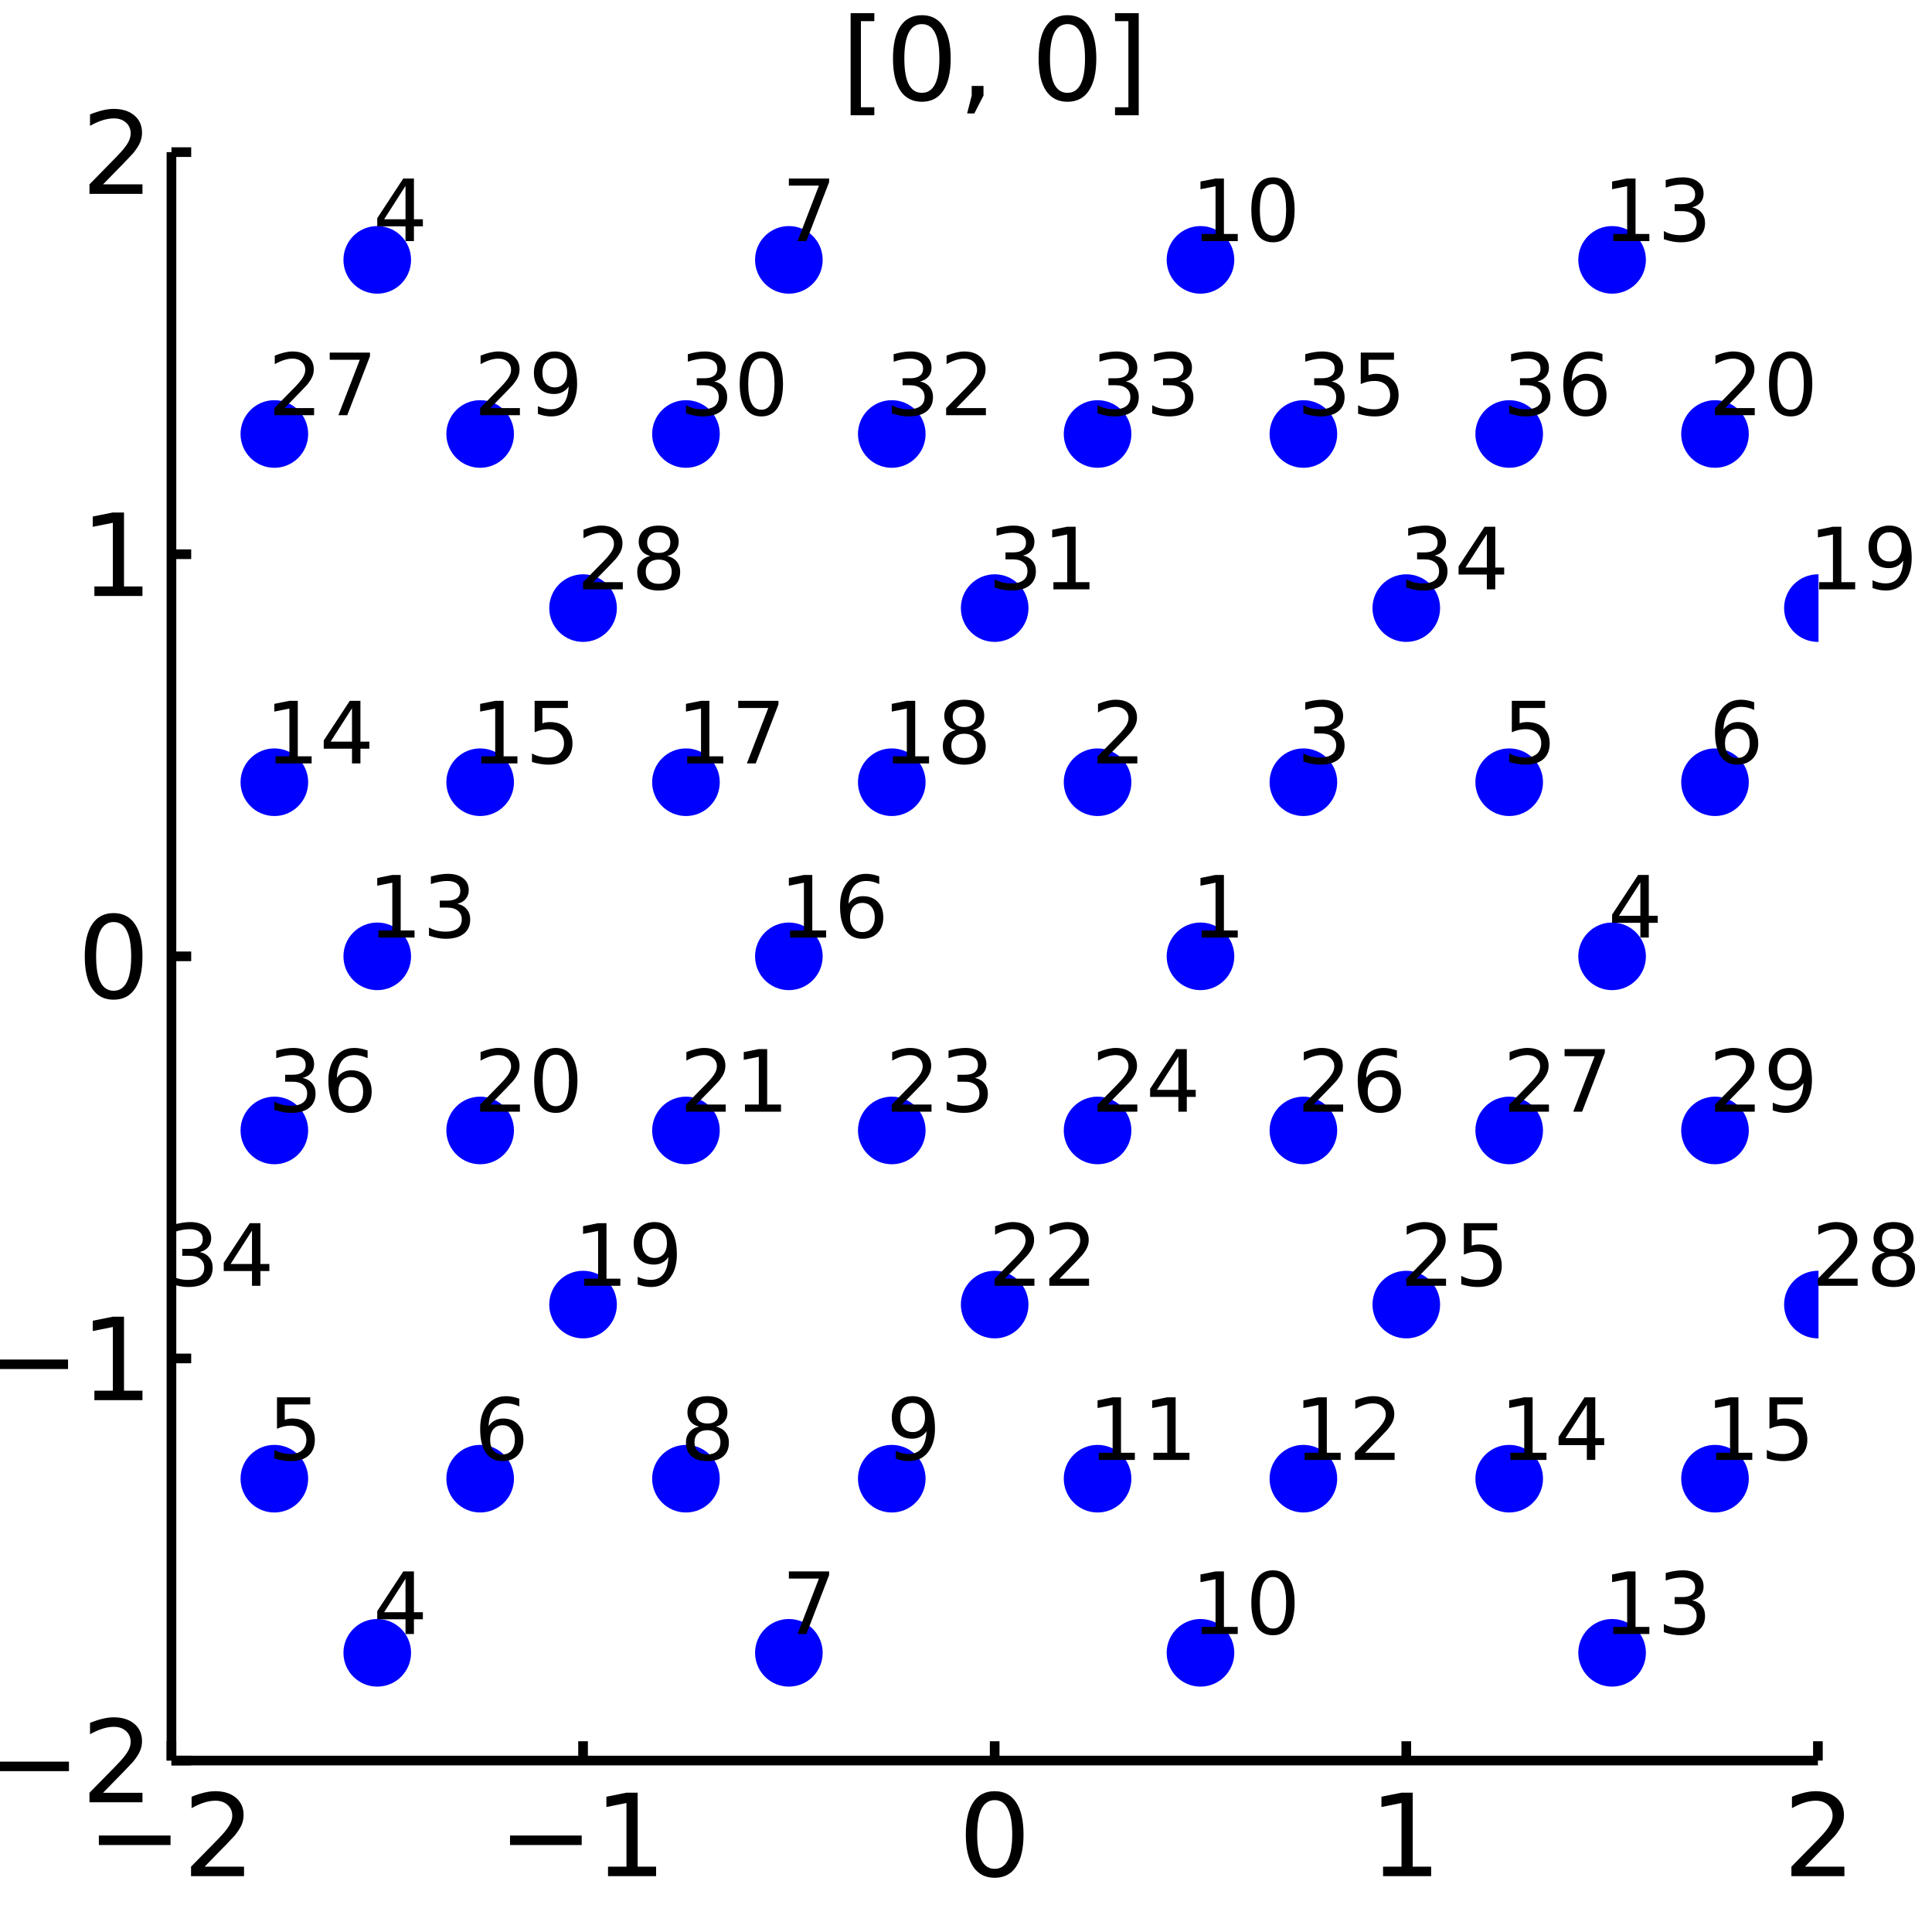 <?xml version="1.0" encoding="utf-8"?>
<svg xmlns="http://www.w3.org/2000/svg" xmlns:xlink="http://www.w3.org/1999/xlink" width="200" height="200" viewBox="0 0 800 800">
<rect x="0" y="0" width="800" height="800" fill="#808080" stroke="none"/>
<defs>
  <clipPath id="clip150">
    <rect x="0" y="0" width="800" height="800"/>
  </clipPath>
</defs>
<path clip-path="url(#clip150)" d="
M0 800 L800 800 L800 0 L0 0  Z
  " fill="#ffffff" fill-rule="evenodd" fill-opacity="1"/>
<defs>
  <clipPath id="clip151">
    <rect x="160" y="80" width="561" height="561"/>
  </clipPath>
</defs>
<path clip-path="url(#clip150)" d="
M70.992 729.008 L752.756 729.008 L752.756 62.992 L70.992 62.992  Z
  " fill="#ffffff" fill-rule="evenodd" fill-opacity="1"/>
<defs>
  <clipPath id="clip152">
    <rect x="70" y="62" width="683" height="667"/>
  </clipPath>
</defs>
<polyline clip-path="url(#clip150)" style="stroke:#000000; stroke-width:4; stroke-opacity:1; fill:none" points="
  70.992,729.008 752.756,729.008 
  "/>
<polyline clip-path="url(#clip150)" style="stroke:#000000; stroke-width:4; stroke-opacity:1; fill:none" points="
  70.992,729.008 70.992,721.016 
  "/>
<polyline clip-path="url(#clip150)" style="stroke:#000000; stroke-width:4; stroke-opacity:1; fill:none" points="
  241.433,729.008 241.433,721.016 
  "/>
<polyline clip-path="url(#clip150)" style="stroke:#000000; stroke-width:4; stroke-opacity:1; fill:none" points="
  411.874,729.008 411.874,721.016 
  "/>
<polyline clip-path="url(#clip150)" style="stroke:#000000; stroke-width:4; stroke-opacity:1; fill:none" points="
  582.315,729.008 582.315,721.016 
  "/>
<polyline clip-path="url(#clip150)" style="stroke:#000000; stroke-width:4; stroke-opacity:1; fill:none" points="
  752.756,729.008 752.756,721.016 
  "/>
<path clip-path="url(#clip150)" d="M 0 0 M40.934 760.051 L70.61 760.051 L70.61 763.986 L40.934 763.986 L40.934 760.051 Z" fill="#000000" fill-rule="evenodd" fill-opacity="1" /><path clip-path="url(#clip150)" d="M 0 0 M84.731 772.945 L101.05 772.945 L101.05 776.88 L79.106 776.88 L79.106 772.945 Q81.767 770.19 86.351 765.56 Q90.957 760.908 92.138 759.565 Q94.383 757.042 95.263 755.306 Q96.166 753.547 96.166 751.857 Q96.166 749.102 94.221 747.366 Q92.3 745.63 89.198 745.63 Q86.999 745.63 84.545 746.394 Q82.115 747.158 79.337 748.709 L79.337 743.987 Q82.161 742.852 84.615 742.274 Q87.068 741.695 89.106 741.695 Q94.476 741.695 97.67 744.38 Q100.865 747.065 100.865 751.556 Q100.865 753.686 100.054 755.607 Q99.267 757.505 97.161 760.098 Q96.582 760.769 93.48 763.986 Q90.379 767.181 84.731 772.945 Z" fill="#000000" fill-rule="evenodd" fill-opacity="1" /><path clip-path="url(#clip150)" d="M 0 0 M211.19 760.051 L240.866 760.051 L240.866 763.986 L211.19 763.986 L211.19 760.051 Z" fill="#000000" fill-rule="evenodd" fill-opacity="1" /><path clip-path="url(#clip150)" d="M 0 0 M251.769 772.945 L259.408 772.945 L259.408 746.579 L251.097 748.246 L251.097 743.987 L259.361 742.32 L264.037 742.32 L264.037 772.945 L271.676 772.945 L271.676 776.88 L251.769 776.88 L251.769 772.945 Z" fill="#000000" fill-rule="evenodd" fill-opacity="1" /><path clip-path="url(#clip150)" d="M 0 0 M411.874 745.399 Q408.263 745.399 406.434 748.963 Q404.629 752.505 404.629 759.635 Q404.629 766.741 406.434 770.306 Q408.263 773.847 411.874 773.847 Q415.508 773.847 417.314 770.306 Q419.142 766.741 419.142 759.635 Q419.142 752.505 417.314 748.963 Q415.508 745.399 411.874 745.399 M411.874 741.695 Q417.684 741.695 420.74 746.301 Q423.818 750.885 423.818 759.635 Q423.818 768.361 420.74 772.968 Q417.684 777.551 411.874 777.551 Q406.064 777.551 402.985 772.968 Q399.93 768.361 399.93 759.635 Q399.93 750.885 402.985 746.301 Q406.064 741.695 411.874 741.695 Z" fill="#000000" fill-rule="evenodd" fill-opacity="1" /><path clip-path="url(#clip150)" d="M 0 0 M572.697 772.945 L580.336 772.945 L580.336 746.579 L572.026 748.246 L572.026 743.987 L580.29 742.32 L584.965 742.32 L584.965 772.945 L592.604 772.945 L592.604 776.88 L572.697 776.88 L572.697 772.945 Z" fill="#000000" fill-rule="evenodd" fill-opacity="1" /><path clip-path="url(#clip150)" d="M 0 0 M747.409 772.945 L763.728 772.945 L763.728 776.88 L741.784 776.88 L741.784 772.945 Q744.446 770.19 749.029 765.56 Q753.636 760.908 754.816 759.565 Q757.061 757.042 757.941 755.306 Q758.844 753.547 758.844 751.857 Q758.844 749.102 756.899 747.366 Q754.978 745.63 751.876 745.63 Q749.677 745.63 747.224 746.394 Q744.793 747.158 742.015 748.709 L742.015 743.987 Q744.839 742.852 747.293 742.274 Q749.747 741.695 751.784 741.695 Q757.154 741.695 760.348 744.38 Q763.543 747.065 763.543 751.556 Q763.543 753.686 762.733 755.607 Q761.946 757.505 759.839 760.098 Q759.261 760.769 756.159 763.986 Q753.057 767.181 747.409 772.945 Z" fill="#000000" fill-rule="evenodd" fill-opacity="1" /><polyline clip-path="url(#clip150)" style="stroke:#000000; stroke-width:4; stroke-opacity:1; fill:none" points="
  70.992,729.008 70.992,62.992 
  "/>
<polyline clip-path="url(#clip150)" style="stroke:#000000; stroke-width:4; stroke-opacity:1; fill:none" points="
  70.992,729.008 79.173,729.008 
  "/>
<polyline clip-path="url(#clip150)" style="stroke:#000000; stroke-width:4; stroke-opacity:1; fill:none" points="
  70.992,562.504 79.173,562.504 
  "/>
<polyline clip-path="url(#clip150)" style="stroke:#000000; stroke-width:4; stroke-opacity:1; fill:none" points="
  70.992,396 79.173,396 
  "/>
<polyline clip-path="url(#clip150)" style="stroke:#000000; stroke-width:4; stroke-opacity:1; fill:none" points="
  70.992,229.496 79.173,229.496 
  "/>
<polyline clip-path="url(#clip150)" style="stroke:#000000; stroke-width:4; stroke-opacity:1; fill:none" points="
  70.992,62.992 79.173,62.992 
  "/>
<path clip-path="url(#clip150)" d="M 0 0 M-1.123 729.459 L28.552 729.459 L28.552 733.394 L-1.123 733.394 L-1.123 729.459 Z" fill="#000000" fill-rule="evenodd" fill-opacity="1" /><path clip-path="url(#clip150)" d="M 0 0 M42.673 742.353 L58.992 742.353 L58.992 746.288 L37.048 746.288 L37.048 742.353 Q39.71 739.598 44.293 734.968 Q48.9 730.316 50.08 728.973 Q52.325 726.45 53.205 724.714 Q54.108 722.955 54.108 721.265 Q54.108 718.51 52.163 716.774 Q50.242 715.038 47.14 715.038 Q44.941 715.038 42.488 715.802 Q40.057 716.566 37.279 718.117 L37.279 713.395 Q40.103 712.26 42.557 711.682 Q45.011 711.103 47.048 711.103 Q52.418 711.103 55.612 713.788 Q58.807 716.473 58.807 720.964 Q58.807 723.094 57.997 725.015 Q57.21 726.913 55.103 729.506 Q54.525 730.177 51.423 733.394 Q48.321 736.589 42.673 742.353 Z" fill="#000000" fill-rule="evenodd" fill-opacity="1" /><path clip-path="url(#clip150)" d="M 0 0 M-1.494 562.955 L28.182 562.955 L28.182 566.89 L-1.494 566.89 L-1.494 562.955 Z" fill="#000000" fill-rule="evenodd" fill-opacity="1" /><path clip-path="url(#clip150)" d="M 0 0 M39.085 575.849 L46.724 575.849 L46.724 549.483 L38.413 551.15 L38.413 546.891 L46.677 545.224 L51.353 545.224 L51.353 575.849 L58.992 575.849 L58.992 579.784 L39.085 579.784 L39.085 575.849 Z" fill="#000000" fill-rule="evenodd" fill-opacity="1" /><path clip-path="url(#clip150)" d="M 0 0 M47.048 381.799 Q43.437 381.799 41.608 385.363 Q39.802 388.905 39.802 396.035 Q39.802 403.141 41.608 406.706 Q43.437 410.248 47.048 410.248 Q50.682 410.248 52.487 406.706 Q54.316 403.141 54.316 396.035 Q54.316 388.905 52.487 385.363 Q50.682 381.799 47.048 381.799 M47.048 378.095 Q52.858 378.095 55.913 382.701 Q58.992 387.285 58.992 396.035 Q58.992 404.762 55.913 409.368 Q52.858 413.951 47.048 413.951 Q41.238 413.951 38.159 409.368 Q35.103 404.762 35.103 396.035 Q35.103 387.285 38.159 382.701 Q41.238 378.095 47.048 378.095 Z" fill="#000000" fill-rule="evenodd" fill-opacity="1" /><path clip-path="url(#clip150)" d="M 0 0 M39.085 242.841 L46.724 242.841 L46.724 216.475 L38.413 218.142 L38.413 213.883 L46.677 212.216 L51.353 212.216 L51.353 242.841 L58.992 242.841 L58.992 246.776 L39.085 246.776 L39.085 242.841 Z" fill="#000000" fill-rule="evenodd" fill-opacity="1" /><path clip-path="url(#clip150)" d="M 0 0 M42.673 76.337 L58.992 76.337 L58.992 80.272 L37.048 80.272 L37.048 76.337 Q39.71 73.582 44.293 68.953 Q48.9 64.3 50.08 62.957 Q52.325 60.434 53.205 58.698 Q54.108 56.939 54.108 55.249 Q54.108 52.495 52.163 50.758 Q50.242 49.022 47.14 49.022 Q44.941 49.022 42.488 49.786 Q40.057 50.55 37.279 52.101 L37.279 47.379 Q40.103 46.245 42.557 45.666 Q45.011 45.087 47.048 45.087 Q52.418 45.087 55.612 47.772 Q58.807 50.458 58.807 54.948 Q58.807 57.078 57.997 58.999 Q57.21 60.897 55.103 63.49 Q54.525 64.161 51.423 67.379 Q48.321 70.573 42.673 76.337 Z" fill="#000000" fill-rule="evenodd" fill-opacity="1" /><path clip-path="url(#clip150)" d="M 0 0 M352.222 5.454 L362.036 5.454 L362.036 8.764 L356.481 8.764 L356.481 44.412 L362.036 44.412 L362.036 47.722 L352.222 47.722 L352.222 5.454 Z" fill="#000000" fill-rule="evenodd" fill-opacity="1" /><path clip-path="url(#clip150)" d="M 0 0 M381.712 9.991 Q378.101 9.991 376.272 13.556 Q374.467 17.097 374.467 24.227 Q374.467 31.333 376.272 34.898 Q378.101 38.44 381.712 38.44 Q385.346 38.44 387.152 34.898 Q388.981 31.333 388.981 24.227 Q388.981 17.097 387.152 13.556 Q385.346 9.991 381.712 9.991 M381.712 6.287 Q387.522 6.287 390.578 10.893 Q393.657 15.477 393.657 24.227 Q393.657 32.953 390.578 37.56 Q387.522 42.143 381.712 42.143 Q375.902 42.143 372.823 37.56 Q369.768 32.953 369.768 24.227 Q369.768 15.477 372.823 10.893 Q375.902 6.287 381.712 6.287 Z" fill="#000000" fill-rule="evenodd" fill-opacity="1" /><path clip-path="url(#clip150)" d="M 0 0 M402.36 35.592 L407.244 35.592 L407.244 39.574 L403.448 46.981 L400.462 46.981 L402.36 39.574 L402.36 35.592 Z" fill="#000000" fill-rule="evenodd" fill-opacity="1" /><path clip-path="url(#clip150)" d="M 0 0 M442.013 9.991 Q438.402 9.991 436.573 13.556 Q434.767 17.097 434.767 24.227 Q434.767 31.333 436.573 34.898 Q438.402 38.44 442.013 38.44 Q445.647 38.44 447.453 34.898 Q449.281 31.333 449.281 24.227 Q449.281 17.097 447.453 13.556 Q445.647 9.991 442.013 9.991 M442.013 6.287 Q447.823 6.287 450.878 10.893 Q453.957 15.477 453.957 24.227 Q453.957 32.953 450.878 37.56 Q447.823 42.143 442.013 42.143 Q436.203 42.143 433.124 37.56 Q430.068 32.953 430.068 24.227 Q430.068 15.477 433.124 10.893 Q436.203 6.287 442.013 6.287 Z" fill="#000000" fill-rule="evenodd" fill-opacity="1" /><path clip-path="url(#clip150)" d="M 0 0 M471.526 5.454 L471.526 47.722 L461.712 47.722 L461.712 44.412 L467.244 44.412 L467.244 8.764 L461.712 8.764 L461.712 5.454 L471.526 5.454 Z" fill="#000000" fill-rule="evenodd" fill-opacity="1" /><circle clip-path="url(#clip152)" cx="156.213" cy="684.393" r="14" fill="#0000ff" fill-rule="evenodd" fill-opacity="1" stroke="none"/>
<circle clip-path="url(#clip152)" cx="113.602" cy="612.295" r="14" fill="#0000ff" fill-rule="evenodd" fill-opacity="1" stroke="none"/>
<circle clip-path="url(#clip152)" cx="198.823" cy="612.295" r="14" fill="#0000ff" fill-rule="evenodd" fill-opacity="1" stroke="none"/>
<circle clip-path="url(#clip152)" cx="326.654" cy="684.393" r="14" fill="#0000ff" fill-rule="evenodd" fill-opacity="1" stroke="none"/>
<circle clip-path="url(#clip152)" cx="284.043" cy="612.295" r="14" fill="#0000ff" fill-rule="evenodd" fill-opacity="1" stroke="none"/>
<circle clip-path="url(#clip152)" cx="369.264" cy="612.295" r="14" fill="#0000ff" fill-rule="evenodd" fill-opacity="1" stroke="none"/>
<circle clip-path="url(#clip152)" cx="497.094" cy="684.393" r="14" fill="#0000ff" fill-rule="evenodd" fill-opacity="1" stroke="none"/>
<circle clip-path="url(#clip152)" cx="454.484" cy="612.295" r="14" fill="#0000ff" fill-rule="evenodd" fill-opacity="1" stroke="none"/>
<circle clip-path="url(#clip152)" cx="539.705" cy="612.295" r="14" fill="#0000ff" fill-rule="evenodd" fill-opacity="1" stroke="none"/>
<circle clip-path="url(#clip152)" cx="667.535" cy="684.393" r="14" fill="#0000ff" fill-rule="evenodd" fill-opacity="1" stroke="none"/>
<circle clip-path="url(#clip152)" cx="624.925" cy="612.295" r="14" fill="#0000ff" fill-rule="evenodd" fill-opacity="1" stroke="none"/>
<circle clip-path="url(#clip152)" cx="710.146" cy="612.295" r="14" fill="#0000ff" fill-rule="evenodd" fill-opacity="1" stroke="none"/>
<circle clip-path="url(#clip152)" cx="411.874" cy="540.197" r="14" fill="#0000ff" fill-rule="evenodd" fill-opacity="1" stroke="none"/>
<circle clip-path="url(#clip152)" cx="369.264" cy="468.098" r="14" fill="#0000ff" fill-rule="evenodd" fill-opacity="1" stroke="none"/>
<circle clip-path="url(#clip152)" cx="454.484" cy="468.098" r="14" fill="#0000ff" fill-rule="evenodd" fill-opacity="1" stroke="none"/>
<circle clip-path="url(#clip152)" cx="582.315" cy="540.197" r="14" fill="#0000ff" fill-rule="evenodd" fill-opacity="1" stroke="none"/>
<circle clip-path="url(#clip152)" cx="539.705" cy="468.098" r="14" fill="#0000ff" fill-rule="evenodd" fill-opacity="1" stroke="none"/>
<circle clip-path="url(#clip152)" cx="624.925" cy="468.098" r="14" fill="#0000ff" fill-rule="evenodd" fill-opacity="1" stroke="none"/>
<path clip-path="url(#clip150)" d="M 0 0 M167.914 653.753 L159.06 667.59 L167.914 667.59 L167.914 653.753 M166.994 650.697 L171.403 650.697 L171.403 667.59 L175.101 667.59 L175.101 670.506 L171.403 670.506 L171.403 676.617 L167.914 676.617 L167.914 670.506 L156.213 670.506 L156.213 667.121 L166.994 650.697 Z" fill="#000000" fill-rule="evenodd" fill-opacity="1" /><path clip-path="url(#clip150)" d="M 0 0 M114.696 578.599 L128.463 578.599 L128.463 581.55 L117.908 581.55 L117.908 587.904 Q118.672 587.644 119.436 587.523 Q120.2 587.384 120.963 587.384 Q125.304 587.384 127.838 589.762 Q130.373 592.141 130.373 596.203 Q130.373 600.387 127.769 602.713 Q125.165 605.022 120.425 605.022 Q118.793 605.022 117.092 604.745 Q115.408 604.467 113.602 603.911 L113.602 600.387 Q115.165 601.238 116.832 601.654 Q118.498 602.071 120.356 602.071 Q123.359 602.071 125.113 600.491 Q126.866 598.911 126.866 596.203 Q126.866 593.495 125.113 591.915 Q123.359 590.335 120.356 590.335 Q118.95 590.335 117.543 590.648 Q116.154 590.96 114.696 591.62 L114.696 578.599 Z" fill="#000000" fill-rule="evenodd" fill-opacity="1" /><path clip-path="url(#clip150)" d="M 0 0 M208.076 590.161 Q205.715 590.161 204.326 591.776 Q202.955 593.391 202.955 596.203 Q202.955 598.998 204.326 600.63 Q205.715 602.245 208.076 602.245 Q210.437 602.245 211.809 600.63 Q213.198 598.998 213.198 596.203 Q213.198 593.391 211.809 591.776 Q210.437 590.161 208.076 590.161 M215.038 579.172 L215.038 582.366 Q213.719 581.741 212.364 581.411 Q211.028 581.082 209.708 581.082 Q206.236 581.082 204.396 583.425 Q202.573 585.769 202.312 590.509 Q203.337 588.998 204.882 588.2 Q206.427 587.384 208.285 587.384 Q212.191 587.384 214.448 589.762 Q216.722 592.123 216.722 596.203 Q216.722 600.196 214.361 602.609 Q212 605.022 208.076 605.022 Q203.58 605.022 201.201 601.585 Q198.823 598.13 198.823 591.585 Q198.823 585.439 201.739 581.793 Q204.656 578.13 209.569 578.13 Q210.889 578.13 212.226 578.391 Q213.58 578.651 215.038 579.172 Z" fill="#000000" fill-rule="evenodd" fill-opacity="1" /><path clip-path="url(#clip150)" d="M 0 0 M326.654 650.697 L343.32 650.697 L343.32 652.19 L333.91 676.617 L330.247 676.617 L339.101 653.649 L326.654 653.649 L326.654 650.697 Z" fill="#000000" fill-rule="evenodd" fill-opacity="1" /><path clip-path="url(#clip150)" d="M 0 0 M292.932 592.21 Q290.432 592.21 288.991 593.547 Q287.568 594.884 287.568 597.227 Q287.568 599.571 288.991 600.908 Q290.432 602.245 292.932 602.245 Q295.432 602.245 296.873 600.908 Q298.314 599.554 298.314 597.227 Q298.314 594.884 296.873 593.547 Q295.449 592.21 292.932 592.21 M289.425 590.717 Q287.168 590.161 285.901 588.616 Q284.651 587.071 284.651 584.849 Q284.651 581.741 286.856 579.936 Q289.078 578.13 292.932 578.13 Q296.804 578.13 299.009 579.936 Q301.213 581.741 301.213 584.849 Q301.213 587.071 299.946 588.616 Q298.696 590.161 296.456 590.717 Q298.991 591.307 300.397 593.026 Q301.821 594.745 301.821 597.227 Q301.821 600.995 299.512 603.009 Q297.22 605.022 292.932 605.022 Q288.644 605.022 286.335 603.009 Q284.043 600.995 284.043 597.227 Q284.043 594.745 285.467 593.026 Q286.891 591.307 289.425 590.717 M288.141 585.179 Q288.141 587.193 289.391 588.321 Q290.658 589.45 292.932 589.45 Q295.189 589.45 296.456 588.321 Q297.741 587.193 297.741 585.179 Q297.741 583.165 296.456 582.036 Q295.189 580.908 292.932 580.908 Q290.658 580.908 289.391 582.036 Q288.141 583.165 288.141 585.179 Z" fill="#000000" fill-rule="evenodd" fill-opacity="1" /><path clip-path="url(#clip150)" d="M 0 0 M370.93 603.981 L370.93 600.786 Q372.25 601.411 373.604 601.741 Q374.958 602.071 376.26 602.071 Q379.732 602.071 381.555 599.745 Q383.396 597.401 383.656 592.644 Q382.649 594.137 381.104 594.936 Q379.559 595.734 377.684 595.734 Q373.795 595.734 371.521 593.391 Q369.264 591.029 369.264 586.95 Q369.264 582.957 371.625 580.543 Q373.986 578.13 377.91 578.13 Q382.406 578.13 384.767 581.585 Q387.146 585.023 387.146 591.585 Q387.146 597.713 384.229 601.377 Q381.33 605.022 376.417 605.022 Q375.097 605.022 373.743 604.762 Q372.389 604.502 370.93 603.981 M377.91 592.991 Q380.271 592.991 381.642 591.377 Q383.031 589.762 383.031 586.95 Q383.031 584.154 381.642 582.54 Q380.271 580.908 377.91 580.908 Q375.548 580.908 374.16 582.54 Q372.788 584.154 372.788 586.95 Q372.788 589.762 374.16 591.377 Q375.548 592.991 377.91 592.991 Z" fill="#000000" fill-rule="evenodd" fill-opacity="1" /><path clip-path="url(#clip150)" d="M 0 0 M497.598 673.666 L503.327 673.666 L503.327 653.892 L497.094 655.142 L497.094 651.947 L503.292 650.697 L506.799 650.697 L506.799 673.666 L512.528 673.666 L512.528 676.617 L497.598 676.617 L497.598 673.666 Z" fill="#000000" fill-rule="evenodd" fill-opacity="1" /><path clip-path="url(#clip150)" d="M 0 0 M527.112 653.006 Q524.403 653.006 523.032 655.68 Q521.678 658.336 521.678 663.683 Q521.678 669.013 523.032 671.687 Q524.403 674.343 527.112 674.343 Q529.837 674.343 531.192 671.687 Q532.563 669.013 532.563 663.683 Q532.563 658.336 531.192 655.68 Q529.837 653.006 527.112 653.006 M527.112 650.229 Q531.469 650.229 533.761 653.683 Q536.07 657.121 536.07 663.683 Q536.07 670.228 533.761 673.683 Q531.469 677.121 527.112 677.121 Q522.754 677.121 520.445 673.683 Q518.153 670.228 518.153 663.683 Q518.153 657.121 520.445 653.683 Q522.754 650.229 527.112 650.229 Z" fill="#000000" fill-rule="evenodd" fill-opacity="1" /><path clip-path="url(#clip150)" d="M 0 0 M454.988 601.568 L460.717 601.568 L460.717 581.793 L454.484 583.043 L454.484 579.849 L460.682 578.599 L464.189 578.599 L464.189 601.568 L469.918 601.568 L469.918 604.519 L454.988 604.519 L454.988 601.568 Z" fill="#000000" fill-rule="evenodd" fill-opacity="1" /><path clip-path="url(#clip150)" d="M 0 0 M477.609 601.568 L483.338 601.568 L483.338 581.793 L477.106 583.043 L477.106 579.849 L483.304 578.599 L486.81 578.599 L486.81 601.568 L492.54 601.568 L492.54 604.519 L477.609 604.519 L477.609 601.568 Z" fill="#000000" fill-rule="evenodd" fill-opacity="1" /><path clip-path="url(#clip150)" d="M 0 0 M540.208 601.568 L545.937 601.568 L545.937 581.793 L539.705 583.043 L539.705 579.849 L545.903 578.599 L549.41 578.599 L549.41 601.568 L555.139 601.568 L555.139 604.519 L540.208 604.519 L540.208 601.568 Z" fill="#000000" fill-rule="evenodd" fill-opacity="1" /><path clip-path="url(#clip150)" d="M 0 0 M565.243 601.568 L577.482 601.568 L577.482 604.519 L561.024 604.519 L561.024 601.568 Q563.021 599.502 566.458 596.029 Q569.913 592.54 570.798 591.533 Q572.482 589.641 573.142 588.338 Q573.819 587.019 573.819 585.752 Q573.819 583.686 572.361 582.384 Q570.92 581.082 568.593 581.082 Q566.944 581.082 565.104 581.654 Q563.281 582.227 561.198 583.391 L561.198 579.849 Q563.316 578.998 565.156 578.564 Q566.996 578.13 568.524 578.13 Q572.552 578.13 574.948 580.144 Q577.343 582.158 577.343 585.526 Q577.343 587.123 576.736 588.564 Q576.146 589.988 574.566 591.932 Q574.132 592.436 571.805 594.849 Q569.479 597.245 565.243 601.568 Z" fill="#000000" fill-rule="evenodd" fill-opacity="1" /><path clip-path="url(#clip150)" d="M 0 0 M668.039 673.666 L673.768 673.666 L673.768 653.892 L667.535 655.142 L667.535 651.947 L673.733 650.697 L677.24 650.697 L677.24 673.666 L682.969 673.666 L682.969 676.617 L668.039 676.617 L668.039 673.666 Z" fill="#000000" fill-rule="evenodd" fill-opacity="1" /><path clip-path="url(#clip150)" d="M 0 0 M700.678 662.642 Q703.195 663.18 704.601 664.881 Q706.025 666.583 706.025 669.083 Q706.025 672.919 703.386 675.02 Q700.747 677.121 695.886 677.121 Q694.254 677.121 692.518 676.791 Q690.799 676.478 688.959 675.836 L688.959 672.451 Q690.417 673.301 692.153 673.735 Q693.889 674.169 695.782 674.169 Q699.08 674.169 700.799 672.867 Q702.535 671.565 702.535 669.083 Q702.535 666.791 700.921 665.506 Q699.323 664.204 696.459 664.204 L693.438 664.204 L693.438 661.322 L696.598 661.322 Q699.185 661.322 700.556 660.298 Q701.928 659.256 701.928 657.312 Q701.928 655.315 700.504 654.256 Q699.098 653.18 696.459 653.18 Q695.018 653.18 693.369 653.492 Q691.719 653.805 689.74 654.465 L689.74 651.34 Q691.737 650.784 693.473 650.506 Q695.226 650.229 696.771 650.229 Q700.764 650.229 703.091 652.051 Q705.417 653.857 705.417 656.947 Q705.417 659.1 704.185 660.593 Q702.952 662.069 700.678 662.642 Z" fill="#000000" fill-rule="evenodd" fill-opacity="1" /><path clip-path="url(#clip150)" d="M 0 0 M625.429 601.568 L631.158 601.568 L631.158 581.793 L624.925 583.043 L624.925 579.849 L631.123 578.599 L634.63 578.599 L634.63 601.568 L640.359 601.568 L640.359 604.519 L625.429 604.519 L625.429 601.568 Z" fill="#000000" fill-rule="evenodd" fill-opacity="1" /><path clip-path="url(#clip150)" d="M 0 0 M657.078 581.654 L648.224 595.491 L657.078 595.491 L657.078 581.654 M656.158 578.599 L660.567 578.599 L660.567 595.491 L664.265 595.491 L664.265 598.408 L660.567 598.408 L660.567 604.519 L657.078 604.519 L657.078 598.408 L645.376 598.408 L645.376 595.022 L656.158 578.599 Z" fill="#000000" fill-rule="evenodd" fill-opacity="1" /><path clip-path="url(#clip150)" d="M 0 0 M710.649 601.568 L716.378 601.568 L716.378 581.793 L710.146 583.043 L710.146 579.849 L716.344 578.599 L719.85 578.599 L719.85 601.568 L725.58 601.568 L725.58 604.519 L710.649 604.519 L710.649 601.568 Z" fill="#000000" fill-rule="evenodd" fill-opacity="1" /><path clip-path="url(#clip150)" d="M 0 0 M732.698 578.599 L746.465 578.599 L746.465 581.55 L735.909 581.55 L735.909 587.904 Q736.673 587.644 737.437 587.523 Q738.201 587.384 738.965 587.384 Q743.305 587.384 745.84 589.762 Q748.375 592.141 748.375 596.203 Q748.375 600.387 745.77 602.713 Q743.166 605.022 738.427 605.022 Q736.795 605.022 735.093 604.745 Q733.409 604.467 731.604 603.911 L731.604 600.387 Q733.166 601.238 734.833 601.654 Q736.5 602.071 738.357 602.071 Q741.361 602.071 743.114 600.491 Q744.868 598.911 744.868 596.203 Q744.868 593.495 743.114 591.915 Q741.361 590.335 738.357 590.335 Q736.951 590.335 735.545 590.648 Q734.156 590.96 732.698 591.62 L732.698 578.599 Z" fill="#000000" fill-rule="evenodd" fill-opacity="1" /><path clip-path="url(#clip150)" d="M 0 0 M416.093 529.469 L428.332 529.469 L428.332 532.421 L411.874 532.421 L411.874 529.469 Q413.871 527.403 417.308 523.931 Q420.763 520.442 421.648 519.435 Q423.332 517.542 423.992 516.24 Q424.669 514.921 424.669 513.653 Q424.669 511.587 423.211 510.285 Q421.77 508.983 419.443 508.983 Q417.794 508.983 415.954 509.556 Q414.131 510.129 412.048 511.292 L412.048 507.751 Q414.166 506.9 416.006 506.466 Q417.846 506.032 419.374 506.032 Q423.402 506.032 425.798 508.046 Q428.193 510.06 428.193 513.428 Q428.193 515.025 427.586 516.466 Q426.995 517.889 425.416 519.834 Q424.982 520.337 422.655 522.751 Q420.329 525.146 416.093 529.469 Z" fill="#000000" fill-rule="evenodd" fill-opacity="1" /><path clip-path="url(#clip150)" d="M 0 0 M438.714 529.469 L450.954 529.469 L450.954 532.421 L434.495 532.421 L434.495 529.469 Q436.492 527.403 439.929 523.931 Q443.384 520.442 444.27 519.435 Q445.954 517.542 446.613 516.24 Q447.29 514.921 447.29 513.653 Q447.29 511.587 445.832 510.285 Q444.391 508.983 442.065 508.983 Q440.416 508.983 438.575 509.556 Q436.752 510.129 434.669 511.292 L434.669 507.751 Q436.787 506.9 438.627 506.466 Q440.468 506.032 441.995 506.032 Q446.023 506.032 448.419 508.046 Q450.815 510.06 450.815 513.428 Q450.815 515.025 450.207 516.466 Q449.617 517.889 448.037 519.834 Q447.603 520.337 445.277 522.751 Q442.95 525.146 438.714 529.469 Z" fill="#000000" fill-rule="evenodd" fill-opacity="1" /><path clip-path="url(#clip150)" d="M 0 0 M373.483 457.371 L385.722 457.371 L385.722 460.322 L369.264 460.322 L369.264 457.371 Q371.26 455.305 374.698 451.833 Q378.153 448.343 379.038 447.336 Q380.722 445.444 381.382 444.142 Q382.059 442.822 382.059 441.555 Q382.059 439.489 380.601 438.187 Q379.16 436.885 376.833 436.885 Q375.184 436.885 373.344 437.458 Q371.521 438.031 369.437 439.194 L369.437 435.652 Q371.555 434.802 373.396 434.368 Q375.236 433.934 376.764 433.934 Q380.791 433.934 383.187 435.947 Q385.583 437.961 385.583 441.329 Q385.583 442.927 384.976 444.368 Q384.385 445.791 382.805 447.736 Q382.371 448.239 380.045 450.652 Q377.719 453.048 373.483 457.371 Z" fill="#000000" fill-rule="evenodd" fill-opacity="1" /><path clip-path="url(#clip150)" d="M 0 0 M403.708 446.347 Q406.225 446.885 407.632 448.586 Q409.055 450.288 409.055 452.788 Q409.055 456.624 406.416 458.725 Q403.777 460.826 398.916 460.826 Q397.284 460.826 395.548 460.496 Q393.83 460.183 391.989 459.541 L391.989 456.156 Q393.448 457.006 395.184 457.44 Q396.92 457.874 398.812 457.874 Q402.111 457.874 403.83 456.572 Q405.566 455.27 405.566 452.788 Q405.566 450.496 403.951 449.211 Q402.354 447.909 399.489 447.909 L396.468 447.909 L396.468 445.027 L399.628 445.027 Q402.215 445.027 403.587 444.003 Q404.958 442.961 404.958 441.017 Q404.958 439.02 403.534 437.961 Q402.128 436.885 399.489 436.885 Q398.048 436.885 396.399 437.197 Q394.75 437.51 392.771 438.17 L392.771 435.045 Q394.767 434.489 396.503 434.211 Q398.257 433.934 399.802 433.934 Q403.795 433.934 406.121 435.756 Q408.448 437.562 408.448 440.652 Q408.448 442.805 407.215 444.298 Q405.982 445.774 403.708 446.347 Z" fill="#000000" fill-rule="evenodd" fill-opacity="1" /><path clip-path="url(#clip150)" d="M 0 0 M458.703 457.371 L470.942 457.371 L470.942 460.322 L454.484 460.322 L454.484 457.371 Q456.481 455.305 459.918 451.833 Q463.373 448.343 464.259 447.336 Q465.943 445.444 466.602 444.142 Q467.279 442.822 467.279 441.555 Q467.279 439.489 465.821 438.187 Q464.38 436.885 462.054 436.885 Q460.404 436.885 458.564 437.458 Q456.741 438.031 454.658 439.194 L454.658 435.652 Q456.776 434.802 458.616 434.368 Q460.456 433.934 461.984 433.934 Q466.012 433.934 468.408 435.947 Q470.804 437.961 470.804 441.329 Q470.804 442.927 470.196 444.368 Q469.606 445.791 468.026 447.736 Q467.592 448.239 465.265 450.652 Q462.939 453.048 458.703 457.371 Z" fill="#000000" fill-rule="evenodd" fill-opacity="1" /><path clip-path="url(#clip150)" d="M 0 0 M487.939 437.458 L479.085 451.295 L487.939 451.295 L487.939 437.458 M487.019 434.402 L491.428 434.402 L491.428 451.295 L495.126 451.295 L495.126 454.211 L491.428 454.211 L491.428 460.322 L487.939 460.322 L487.939 454.211 L476.238 454.211 L476.238 450.826 L487.019 434.402 Z" fill="#000000" fill-rule="evenodd" fill-opacity="1" /><path clip-path="url(#clip150)" d="M 0 0 M586.534 529.469 L598.773 529.469 L598.773 532.421 L582.315 532.421 L582.315 529.469 Q584.311 527.403 587.749 523.931 Q591.204 520.442 592.089 519.435 Q593.773 517.542 594.433 516.24 Q595.11 514.921 595.11 513.653 Q595.11 511.587 593.652 510.285 Q592.211 508.983 589.884 508.983 Q588.235 508.983 586.395 509.556 Q584.572 510.129 582.489 511.292 L582.489 507.751 Q584.607 506.9 586.447 506.466 Q588.287 506.032 589.815 506.032 Q593.843 506.032 596.238 508.046 Q598.634 510.06 598.634 513.428 Q598.634 515.025 598.027 516.466 Q597.436 517.889 595.857 519.834 Q595.423 520.337 593.096 522.751 Q590.77 525.146 586.534 529.469 Z" fill="#000000" fill-rule="evenodd" fill-opacity="1" /><path clip-path="url(#clip150)" d="M 0 0 M606.169 506.501 L619.936 506.501 L619.936 509.452 L609.381 509.452 L609.381 515.806 Q610.145 515.546 610.909 515.424 Q611.672 515.285 612.436 515.285 Q616.777 515.285 619.311 517.664 Q621.846 520.042 621.846 524.105 Q621.846 528.289 619.242 530.615 Q616.638 532.924 611.898 532.924 Q610.266 532.924 608.565 532.646 Q606.881 532.369 605.075 531.813 L605.075 528.289 Q606.638 529.139 608.304 529.556 Q609.971 529.973 611.829 529.973 Q614.832 529.973 616.586 528.393 Q618.339 526.813 618.339 524.105 Q618.339 521.396 616.586 519.817 Q614.832 518.237 611.829 518.237 Q610.422 518.237 609.016 518.549 Q607.627 518.862 606.169 519.521 L606.169 506.501 Z" fill="#000000" fill-rule="evenodd" fill-opacity="1" /><path clip-path="url(#clip150)" d="M 0 0 M543.923 457.371 L556.163 457.371 L556.163 460.322 L539.705 460.322 L539.705 457.371 Q541.701 455.305 545.139 451.833 Q548.594 448.343 549.479 447.336 Q551.163 445.444 551.823 444.142 Q552.5 442.822 552.5 441.555 Q552.5 439.489 551.041 438.187 Q549.601 436.885 547.274 436.885 Q545.625 436.885 543.785 437.458 Q541.962 438.031 539.878 439.194 L539.878 435.652 Q541.996 434.802 543.837 434.368 Q545.677 433.934 547.205 433.934 Q551.232 433.934 553.628 435.947 Q556.024 437.961 556.024 441.329 Q556.024 442.927 555.416 444.368 Q554.826 445.791 553.246 447.736 Q552.812 448.239 550.486 450.652 Q548.16 453.048 543.923 457.371 Z" fill="#000000" fill-rule="evenodd" fill-opacity="1" /><path clip-path="url(#clip150)" d="M 0 0 M571.458 445.965 Q569.097 445.965 567.708 447.579 Q566.337 449.194 566.337 452.006 Q566.337 454.802 567.708 456.433 Q569.097 458.048 571.458 458.048 Q573.819 458.048 575.191 456.433 Q576.58 454.802 576.58 452.006 Q576.58 449.194 575.191 447.579 Q573.819 445.965 571.458 445.965 M578.42 434.975 L578.42 438.17 Q577.1 437.545 575.746 437.215 Q574.409 436.885 573.09 436.885 Q569.618 436.885 567.777 439.229 Q565.955 441.572 565.694 446.312 Q566.718 444.802 568.264 444.003 Q569.809 443.187 571.666 443.187 Q575.573 443.187 577.83 445.565 Q580.104 447.927 580.104 452.006 Q580.104 455.999 577.743 458.413 Q575.382 460.826 571.458 460.826 Q566.962 460.826 564.583 457.388 Q562.205 453.933 562.205 447.388 Q562.205 441.243 565.121 437.597 Q568.038 433.934 572.951 433.934 Q574.271 433.934 575.607 434.194 Q576.961 434.454 578.42 434.975 Z" fill="#000000" fill-rule="evenodd" fill-opacity="1" /><path clip-path="url(#clip150)" d="M 0 0 M629.144 457.371 L641.383 457.371 L641.383 460.322 L624.925 460.322 L624.925 457.371 Q626.922 455.305 630.359 451.833 Q633.814 448.343 634.699 447.336 Q636.383 445.444 637.043 444.142 Q637.72 442.822 637.72 441.555 Q637.72 439.489 636.262 438.187 Q634.821 436.885 632.495 436.885 Q630.845 436.885 629.005 437.458 Q627.182 438.031 625.099 439.194 L625.099 435.652 Q627.217 434.802 629.057 434.368 Q630.897 433.934 632.425 433.934 Q636.453 433.934 638.849 435.947 Q641.245 437.961 641.245 441.329 Q641.245 442.927 640.637 444.368 Q640.047 445.791 638.467 447.736 Q638.033 448.239 635.706 450.652 Q633.38 453.048 629.144 457.371 Z" fill="#000000" fill-rule="evenodd" fill-opacity="1" /><path clip-path="url(#clip150)" d="M 0 0 M647.859 434.402 L664.526 434.402 L664.526 435.895 L655.116 460.322 L651.453 460.322 L660.307 437.354 L647.859 437.354 L647.859 434.402 Z" fill="#000000" fill-rule="evenodd" fill-opacity="1" /><circle clip-path="url(#clip152)" cx="156.213" cy="396" r="14" fill="#0000ff" fill-rule="evenodd" fill-opacity="1" stroke="none"/>
<circle clip-path="url(#clip152)" cx="113.602" cy="323.902" r="14" fill="#0000ff" fill-rule="evenodd" fill-opacity="1" stroke="none"/>
<circle clip-path="url(#clip152)" cx="198.823" cy="323.902" r="14" fill="#0000ff" fill-rule="evenodd" fill-opacity="1" stroke="none"/>
<circle clip-path="url(#clip152)" cx="326.654" cy="396" r="14" fill="#0000ff" fill-rule="evenodd" fill-opacity="1" stroke="none"/>
<circle clip-path="url(#clip152)" cx="284.043" cy="323.902" r="14" fill="#0000ff" fill-rule="evenodd" fill-opacity="1" stroke="none"/>
<circle clip-path="url(#clip152)" cx="369.264" cy="323.902" r="14" fill="#0000ff" fill-rule="evenodd" fill-opacity="1" stroke="none"/>
<circle clip-path="url(#clip152)" cx="241.433" cy="540.197" r="14" fill="#0000ff" fill-rule="evenodd" fill-opacity="1" stroke="none"/>
<circle clip-path="url(#clip152)" cx="198.823" cy="468.098" r="14" fill="#0000ff" fill-rule="evenodd" fill-opacity="1" stroke="none"/>
<circle clip-path="url(#clip152)" cx="284.043" cy="468.098" r="14" fill="#0000ff" fill-rule="evenodd" fill-opacity="1" stroke="none"/>
<circle clip-path="url(#clip152)" cx="113.602" cy="179.705" r="14" fill="#0000ff" fill-rule="evenodd" fill-opacity="1" stroke="none"/>
<circle clip-path="url(#clip152)" cx="113.602" cy="468.098" r="14" fill="#0000ff" fill-rule="evenodd" fill-opacity="1" stroke="none"/>
<path clip-path="url(#clip150)" d="M 0 0 M156.716 385.273 L162.445 385.273 L162.445 365.498 L156.213 366.748 L156.213 363.554 L162.41 362.304 L165.917 362.304 L165.917 385.273 L171.647 385.273 L171.647 388.224 L156.716 388.224 L156.716 385.273 Z" fill="#000000" fill-rule="evenodd" fill-opacity="1" /><path clip-path="url(#clip150)" d="M 0 0 M189.355 374.248 Q191.872 374.787 193.278 376.488 Q194.702 378.189 194.702 380.689 Q194.702 384.526 192.063 386.627 Q189.424 388.727 184.563 388.727 Q182.931 388.727 181.195 388.398 Q179.476 388.085 177.636 387.443 L177.636 384.057 Q179.094 384.908 180.831 385.342 Q182.567 385.776 184.459 385.776 Q187.758 385.776 189.476 384.474 Q191.212 383.172 191.212 380.689 Q191.212 378.398 189.598 377.113 Q188.001 375.811 185.136 375.811 L182.115 375.811 L182.115 372.929 L185.275 372.929 Q187.862 372.929 189.233 371.905 Q190.605 370.863 190.605 368.919 Q190.605 366.922 189.181 365.863 Q187.775 364.787 185.136 364.787 Q183.695 364.787 182.046 365.099 Q180.396 365.412 178.417 366.071 L178.417 362.946 Q180.414 362.391 182.15 362.113 Q183.903 361.835 185.449 361.835 Q189.442 361.835 191.768 363.658 Q194.094 365.464 194.094 368.554 Q194.094 370.707 192.862 372.2 Q191.629 373.675 189.355 374.248 Z" fill="#000000" fill-rule="evenodd" fill-opacity="1" /><path clip-path="url(#clip150)" d="M 0 0 M114.106 313.174 L119.835 313.174 L119.835 293.4 L113.602 294.65 L113.602 291.456 L119.8 290.206 L123.307 290.206 L123.307 313.174 L129.036 313.174 L129.036 316.126 L114.106 316.126 L114.106 313.174 Z" fill="#000000" fill-rule="evenodd" fill-opacity="1" /><path clip-path="url(#clip150)" d="M 0 0 M145.755 293.261 L136.901 307.098 L145.755 307.098 L145.755 293.261 M144.835 290.206 L149.245 290.206 L149.245 307.098 L152.942 307.098 L152.942 310.015 L149.245 310.015 L149.245 316.126 L145.755 316.126 L145.755 310.015 L134.054 310.015 L134.054 306.629 L144.835 290.206 Z" fill="#000000" fill-rule="evenodd" fill-opacity="1" /><path clip-path="url(#clip150)" d="M 0 0 M199.326 313.174 L205.055 313.174 L205.055 293.4 L198.823 294.65 L198.823 291.456 L205.021 290.206 L208.528 290.206 L208.528 313.174 L214.257 313.174 L214.257 316.126 L199.326 316.126 L199.326 313.174 Z" fill="#000000" fill-rule="evenodd" fill-opacity="1" /><path clip-path="url(#clip150)" d="M 0 0 M221.375 290.206 L235.142 290.206 L235.142 293.157 L224.587 293.157 L224.587 299.511 Q225.35 299.251 226.114 299.129 Q226.878 298.99 227.642 298.99 Q231.982 298.99 234.517 301.369 Q237.052 303.747 237.052 307.81 Q237.052 311.994 234.448 314.32 Q231.843 316.629 227.104 316.629 Q225.472 316.629 223.771 316.351 Q222.087 316.074 220.281 315.518 L220.281 311.994 Q221.844 312.844 223.51 313.261 Q225.177 313.678 227.034 313.678 Q230.038 313.678 231.791 312.098 Q233.545 310.518 233.545 307.81 Q233.545 305.101 231.791 303.522 Q230.038 301.942 227.034 301.942 Q225.628 301.942 224.222 302.254 Q222.833 302.567 221.375 303.226 L221.375 290.206 Z" fill="#000000" fill-rule="evenodd" fill-opacity="1" /><path clip-path="url(#clip150)" d="M 0 0 M327.157 385.273 L332.886 385.273 L332.886 365.498 L326.654 366.748 L326.654 363.554 L332.851 362.304 L336.358 362.304 L336.358 385.273 L342.087 385.273 L342.087 388.224 L327.157 388.224 L327.157 385.273 Z" fill="#000000" fill-rule="evenodd" fill-opacity="1" /><path clip-path="url(#clip150)" d="M 0 0 M357.105 373.866 Q354.744 373.866 353.355 375.481 Q351.983 377.096 351.983 379.908 Q351.983 382.703 353.355 384.335 Q354.744 385.95 357.105 385.95 Q359.466 385.95 360.837 384.335 Q362.226 382.703 362.226 379.908 Q362.226 377.096 360.837 375.481 Q359.466 373.866 357.105 373.866 M364.067 362.877 L364.067 366.071 Q362.747 365.446 361.393 365.116 Q360.056 364.787 358.737 364.787 Q355.265 364.787 353.424 367.13 Q351.601 369.474 351.341 374.214 Q352.365 372.703 353.91 371.905 Q355.455 371.089 357.313 371.089 Q361.219 371.089 363.476 373.467 Q365.751 375.828 365.751 379.908 Q365.751 383.901 363.389 386.314 Q361.028 388.727 357.105 388.727 Q352.608 388.727 350.23 385.29 Q347.851 381.835 347.851 375.29 Q347.851 369.144 350.768 365.498 Q353.685 361.835 358.598 361.835 Q359.917 361.835 361.254 362.096 Q362.608 362.356 364.067 362.877 Z" fill="#000000" fill-rule="evenodd" fill-opacity="1" /><path clip-path="url(#clip150)" d="M 0 0 M284.547 313.174 L290.276 313.174 L290.276 293.4 L284.043 294.65 L284.043 291.456 L290.241 290.206 L293.748 290.206 L293.748 313.174 L299.477 313.174 L299.477 316.126 L284.547 316.126 L284.547 313.174 Z" fill="#000000" fill-rule="evenodd" fill-opacity="1" /><path clip-path="url(#clip150)" d="M 0 0 M305.675 290.206 L322.342 290.206 L322.342 291.699 L312.932 316.126 L309.269 316.126 L318.123 293.157 L305.675 293.157 L305.675 290.206 Z" fill="#000000" fill-rule="evenodd" fill-opacity="1" /><path clip-path="url(#clip150)" d="M 0 0 M369.767 313.174 L375.496 313.174 L375.496 293.4 L369.264 294.65 L369.264 291.456 L375.462 290.206 L378.969 290.206 L378.969 313.174 L384.698 313.174 L384.698 316.126 L369.767 316.126 L369.767 313.174 Z" fill="#000000" fill-rule="evenodd" fill-opacity="1" /><path clip-path="url(#clip150)" d="M 0 0 M399.281 303.817 Q396.781 303.817 395.34 305.154 Q393.916 306.49 393.916 308.834 Q393.916 311.178 395.34 312.515 Q396.781 313.851 399.281 313.851 Q401.781 313.851 403.222 312.515 Q404.663 311.16 404.663 308.834 Q404.663 306.49 403.222 305.154 Q401.798 303.817 399.281 303.817 M395.774 302.324 Q393.517 301.768 392.25 300.223 Q391 298.678 391 296.456 Q391 293.348 393.205 291.542 Q395.427 289.737 399.281 289.737 Q403.152 289.737 405.357 291.542 Q407.562 293.348 407.562 296.456 Q407.562 298.678 406.295 300.223 Q405.045 301.768 402.805 302.324 Q405.34 302.914 406.746 304.633 Q408.17 306.351 408.17 308.834 Q408.17 312.601 405.861 314.615 Q403.569 316.629 399.281 316.629 Q394.993 316.629 392.684 314.615 Q390.392 312.601 390.392 308.834 Q390.392 306.351 391.816 304.633 Q393.239 302.914 395.774 302.324 M394.489 296.786 Q394.489 298.799 395.739 299.928 Q397.007 301.056 399.281 301.056 Q401.538 301.056 402.805 299.928 Q404.09 298.799 404.09 296.786 Q404.09 294.772 402.805 293.643 Q401.538 292.515 399.281 292.515 Q397.007 292.515 395.739 293.643 Q394.489 294.772 394.489 296.786 Z" fill="#000000" fill-rule="evenodd" fill-opacity="1" /><path clip-path="url(#clip150)" d="M 0 0 M241.937 529.469 L247.666 529.469 L247.666 509.695 L241.433 510.945 L241.433 507.751 L247.631 506.501 L251.138 506.501 L251.138 529.469 L256.867 529.469 L256.867 532.421 L241.937 532.421 L241.937 529.469 Z" fill="#000000" fill-rule="evenodd" fill-opacity="1" /><path clip-path="url(#clip150)" d="M 0 0 M264.054 531.882 L264.054 528.688 Q265.374 529.313 266.728 529.643 Q268.082 529.973 269.384 529.973 Q272.857 529.973 274.679 527.646 Q276.52 525.303 276.78 520.546 Q275.773 522.039 274.228 522.837 Q272.683 523.636 270.808 523.636 Q266.919 523.636 264.645 521.292 Q262.388 518.931 262.388 514.851 Q262.388 510.858 264.749 508.445 Q267.11 506.032 271.034 506.032 Q275.53 506.032 277.891 509.487 Q280.27 512.924 280.27 519.487 Q280.27 525.615 277.353 529.278 Q274.454 532.924 269.541 532.924 Q268.221 532.924 266.867 532.664 Q265.513 532.403 264.054 531.882 M271.034 520.893 Q273.395 520.893 274.766 519.278 Q276.155 517.664 276.155 514.851 Q276.155 512.056 274.766 510.442 Q273.395 508.81 271.034 508.81 Q268.673 508.81 267.284 510.442 Q265.912 512.056 265.912 514.851 Q265.912 517.664 267.284 519.278 Q268.673 520.893 271.034 520.893 Z" fill="#000000" fill-rule="evenodd" fill-opacity="1" /><path clip-path="url(#clip150)" d="M 0 0 M203.042 457.371 L215.281 457.371 L215.281 460.322 L198.823 460.322 L198.823 457.371 Q200.819 455.305 204.257 451.833 Q207.712 448.343 208.597 447.336 Q210.281 445.444 210.941 444.142 Q211.618 442.822 211.618 441.555 Q211.618 439.489 210.16 438.187 Q208.719 436.885 206.392 436.885 Q204.743 436.885 202.903 437.458 Q201.08 438.031 198.996 439.194 L198.996 435.652 Q201.114 434.802 202.955 434.368 Q204.795 433.934 206.323 433.934 Q210.351 433.934 212.746 435.947 Q215.142 437.961 215.142 441.329 Q215.142 442.927 214.535 444.368 Q213.944 445.791 212.364 447.736 Q211.93 448.239 209.604 450.652 Q207.278 453.048 203.042 457.371 Z" fill="#000000" fill-rule="evenodd" fill-opacity="1" /><path clip-path="url(#clip150)" d="M 0 0 M230.142 436.711 Q227.434 436.711 226.062 439.385 Q224.708 442.041 224.708 447.388 Q224.708 452.718 226.062 455.392 Q227.434 458.048 230.142 458.048 Q232.868 458.048 234.222 455.392 Q235.593 452.718 235.593 447.388 Q235.593 442.041 234.222 439.385 Q232.868 436.711 230.142 436.711 M230.142 433.934 Q234.5 433.934 236.791 437.388 Q239.1 440.826 239.1 447.388 Q239.1 453.933 236.791 457.388 Q234.5 460.826 230.142 460.826 Q225.784 460.826 223.475 457.388 Q221.184 453.933 221.184 447.388 Q221.184 440.826 223.475 437.388 Q225.784 433.934 230.142 433.934 Z" fill="#000000" fill-rule="evenodd" fill-opacity="1" /><path clip-path="url(#clip150)" d="M 0 0 M288.262 457.371 L300.502 457.371 L300.502 460.322 L284.043 460.322 L284.043 457.371 Q286.04 455.305 289.477 451.833 Q292.932 448.343 293.818 447.336 Q295.502 445.444 296.161 444.142 Q296.838 442.822 296.838 441.555 Q296.838 439.489 295.38 438.187 Q293.939 436.885 291.613 436.885 Q289.963 436.885 288.123 437.458 Q286.3 438.031 284.217 439.194 L284.217 435.652 Q286.335 434.802 288.175 434.368 Q290.015 433.934 291.543 433.934 Q295.571 433.934 297.967 435.947 Q300.363 437.961 300.363 441.329 Q300.363 442.927 299.755 444.368 Q299.165 445.791 297.585 447.736 Q297.151 448.239 294.824 450.652 Q292.498 453.048 288.262 457.371 Z" fill="#000000" fill-rule="evenodd" fill-opacity="1" /><path clip-path="url(#clip150)" d="M 0 0 M308.47 457.371 L314.199 457.371 L314.199 437.597 L307.967 438.847 L307.967 435.652 L314.165 434.402 L317.672 434.402 L317.672 457.371 L323.401 457.371 L323.401 460.322 L308.47 460.322 L308.47 457.371 Z" fill="#000000" fill-rule="evenodd" fill-opacity="1" /><path clip-path="url(#clip150)" d="M 0 0 M117.821 168.978 L130.061 168.978 L130.061 171.929 L113.602 171.929 L113.602 168.978 Q115.599 166.912 119.036 163.44 Q122.491 159.95 123.377 158.943 Q125.061 157.051 125.72 155.749 Q126.397 154.429 126.397 153.162 Q126.397 151.096 124.939 149.794 Q123.498 148.492 121.172 148.492 Q119.522 148.492 117.682 149.065 Q115.859 149.637 113.776 150.801 L113.776 147.259 Q115.894 146.408 117.734 145.974 Q119.575 145.54 121.102 145.54 Q125.13 145.54 127.526 147.554 Q129.922 149.568 129.922 152.936 Q129.922 154.533 129.314 155.974 Q128.724 157.398 127.144 159.342 Q126.71 159.846 124.384 162.259 Q122.057 164.655 117.821 168.978 Z" fill="#000000" fill-rule="evenodd" fill-opacity="1" /><path clip-path="url(#clip150)" d="M 0 0 M136.536 146.009 L153.203 146.009 L153.203 147.502 L143.793 171.929 L140.13 171.929 L148.984 148.96 L136.536 148.96 L136.536 146.009 Z" fill="#000000" fill-rule="evenodd" fill-opacity="1" /><path clip-path="url(#clip150)" d="M 0 0 M82.711 518.445 Q85.228 518.983 86.634 520.685 Q88.058 522.386 88.058 524.886 Q88.058 528.723 85.419 530.823 Q82.78 532.924 77.919 532.924 Q76.287 532.924 74.551 532.594 Q72.832 532.282 70.992 531.639 L70.992 528.254 Q72.451 529.105 74.187 529.539 Q75.923 529.973 77.815 529.973 Q81.114 529.973 82.832 528.671 Q84.568 527.369 84.568 524.886 Q84.568 522.594 82.954 521.31 Q81.357 520.008 78.492 520.008 L75.471 520.008 L75.471 517.126 L78.631 517.126 Q81.218 517.126 82.589 516.101 Q83.961 515.06 83.961 513.115 Q83.961 511.119 82.537 510.06 Q81.131 508.983 78.492 508.983 Q77.051 508.983 75.402 509.296 Q73.752 509.608 71.773 510.268 L71.773 507.143 Q73.77 506.587 75.506 506.31 Q77.26 506.032 78.805 506.032 Q82.798 506.032 85.124 507.855 Q87.45 509.66 87.45 512.751 Q87.45 514.903 86.218 516.396 Q84.985 517.872 82.711 518.445 Z" fill="#000000" fill-rule="evenodd" fill-opacity="1" /><path clip-path="url(#clip150)" d="M 0 0 M104.343 509.556 L95.489 523.393 L104.343 523.393 L104.343 509.556 M103.423 506.501 L107.832 506.501 L107.832 523.393 L111.53 523.393 L111.53 526.31 L107.832 526.31 L107.832 532.421 L104.343 532.421 L104.343 526.31 L92.641 526.31 L92.641 522.924 L103.423 506.501 Z" fill="#000000" fill-rule="evenodd" fill-opacity="1" /><path clip-path="url(#clip150)" d="M 0 0 M125.321 446.347 Q127.838 446.885 129.245 448.586 Q130.668 450.288 130.668 452.788 Q130.668 456.624 128.029 458.725 Q125.39 460.826 120.529 460.826 Q118.897 460.826 117.161 460.496 Q115.443 460.183 113.602 459.541 L113.602 456.156 Q115.061 457.006 116.797 457.44 Q118.533 457.874 120.425 457.874 Q123.724 457.874 125.443 456.572 Q127.179 455.27 127.179 452.788 Q127.179 450.496 125.564 449.211 Q123.967 447.909 121.102 447.909 L118.082 447.909 L118.082 445.027 L121.241 445.027 Q123.828 445.027 125.2 444.003 Q126.571 442.961 126.571 441.017 Q126.571 439.02 125.147 437.961 Q123.741 436.885 121.102 436.885 Q119.661 436.885 118.012 437.197 Q116.363 437.51 114.384 438.17 L114.384 435.045 Q116.38 434.489 118.116 434.211 Q119.87 433.934 121.415 433.934 Q125.408 433.934 127.734 435.756 Q130.061 437.562 130.061 440.652 Q130.061 442.805 128.828 444.298 Q127.595 445.774 125.321 446.347 Z" fill="#000000" fill-rule="evenodd" fill-opacity="1" /><path clip-path="url(#clip150)" d="M 0 0 M145.251 445.965 Q142.89 445.965 141.502 447.579 Q140.13 449.194 140.13 452.006 Q140.13 454.802 141.502 456.433 Q142.89 458.048 145.251 458.048 Q147.613 458.048 148.984 456.433 Q150.373 454.802 150.373 452.006 Q150.373 449.194 148.984 447.579 Q147.613 445.965 145.251 445.965 M152.213 434.975 L152.213 438.17 Q150.894 437.545 149.54 437.215 Q148.203 436.885 146.883 436.885 Q143.411 436.885 141.571 439.229 Q139.748 441.572 139.488 446.312 Q140.512 444.802 142.057 444.003 Q143.602 443.187 145.46 443.187 Q149.366 443.187 151.623 445.565 Q153.897 447.927 153.897 452.006 Q153.897 455.999 151.536 458.413 Q149.175 460.826 145.251 460.826 Q140.755 460.826 138.377 457.388 Q135.998 453.933 135.998 447.388 Q135.998 441.243 138.915 437.597 Q141.831 433.934 146.745 433.934 Q148.064 433.934 149.401 434.194 Q150.755 434.454 152.213 434.975 Z" fill="#000000" fill-rule="evenodd" fill-opacity="1" /><circle clip-path="url(#clip152)" cx="667.535" cy="396" r="14" fill="#0000ff" fill-rule="evenodd" fill-opacity="1" stroke="none"/>
<circle clip-path="url(#clip152)" cx="624.925" cy="323.902" r="14" fill="#0000ff" fill-rule="evenodd" fill-opacity="1" stroke="none"/>
<circle clip-path="url(#clip152)" cx="710.146" cy="323.902" r="14" fill="#0000ff" fill-rule="evenodd" fill-opacity="1" stroke="none"/>
<circle clip-path="url(#clip152)" cx="752.756" cy="540.197" r="14" fill="#0000ff" fill-rule="evenodd" fill-opacity="1" stroke="none"/>
<circle clip-path="url(#clip152)" cx="710.146" cy="468.098" r="14" fill="#0000ff" fill-rule="evenodd" fill-opacity="1" stroke="none"/>
<path clip-path="url(#clip150)" d="M 0 0 M679.237 365.36 L670.383 379.196 L679.237 379.196 L679.237 365.36 M678.317 362.304 L682.726 362.304 L682.726 379.196 L686.424 379.196 L686.424 382.113 L682.726 382.113 L682.726 388.224 L679.237 388.224 L679.237 382.113 L667.535 382.113 L667.535 378.728 L678.317 362.304 Z" fill="#000000" fill-rule="evenodd" fill-opacity="1" /><path clip-path="url(#clip150)" d="M 0 0 M626.019 290.206 L639.786 290.206 L639.786 293.157 L629.231 293.157 L629.231 299.511 Q629.995 299.251 630.758 299.129 Q631.522 298.99 632.286 298.99 Q636.627 298.99 639.161 301.369 Q641.696 303.747 641.696 307.81 Q641.696 311.994 639.092 314.32 Q636.488 316.629 631.748 316.629 Q630.116 316.629 628.415 316.351 Q626.731 316.074 624.925 315.518 L624.925 311.994 Q626.488 312.844 628.154 313.261 Q629.821 313.678 631.679 313.678 Q634.682 313.678 636.436 312.098 Q638.189 310.518 638.189 307.81 Q638.189 305.101 636.436 303.522 Q634.682 301.942 631.679 301.942 Q630.272 301.942 628.866 302.254 Q627.477 302.567 626.019 303.226 L626.019 290.206 Z" fill="#000000" fill-rule="evenodd" fill-opacity="1" /><path clip-path="url(#clip150)" d="M 0 0 M719.399 301.768 Q717.038 301.768 715.649 303.383 Q714.278 304.997 714.278 307.81 Q714.278 310.605 715.649 312.237 Q717.038 313.851 719.399 313.851 Q721.76 313.851 723.132 312.237 Q724.521 310.605 724.521 307.81 Q724.521 304.997 723.132 303.383 Q721.76 301.768 719.399 301.768 M726.361 290.779 L726.361 293.973 Q725.041 293.348 723.687 293.018 Q722.35 292.688 721.031 292.688 Q717.559 292.688 715.719 295.032 Q713.896 297.376 713.635 302.115 Q714.66 300.605 716.205 299.806 Q717.75 298.99 719.607 298.99 Q723.514 298.99 725.771 301.369 Q728.045 303.73 728.045 307.81 Q728.045 311.803 725.684 314.216 Q723.323 316.629 719.399 316.629 Q714.903 316.629 712.524 313.192 Q710.146 309.737 710.146 303.192 Q710.146 297.046 713.062 293.4 Q715.979 289.737 720.892 289.737 Q722.212 289.737 723.548 289.997 Q724.903 290.258 726.361 290.779 Z" fill="#000000" fill-rule="evenodd" fill-opacity="1" /><path clip-path="url(#clip150)" d="M 0 0 M756.975 529.469 L769.214 529.469 L769.214 532.421 L752.756 532.421 L752.756 529.469 Q754.752 527.403 758.19 523.931 Q761.645 520.442 762.53 519.435 Q764.214 517.542 764.874 516.24 Q765.551 514.921 765.551 513.653 Q765.551 511.587 764.093 510.285 Q762.652 508.983 760.325 508.983 Q758.676 508.983 756.836 509.556 Q755.013 510.129 752.93 511.292 L752.93 507.751 Q755.048 506.9 756.888 506.466 Q758.728 506.032 760.256 506.032 Q764.284 506.032 766.679 508.046 Q769.075 510.06 769.075 513.428 Q769.075 515.025 768.468 516.466 Q767.877 517.889 766.297 519.834 Q765.863 520.337 763.537 522.751 Q761.211 525.146 756.975 529.469 Z" fill="#000000" fill-rule="evenodd" fill-opacity="1" /><path clip-path="url(#clip150)" d="M 0 0 M784.075 520.112 Q781.575 520.112 780.134 521.448 Q778.711 522.785 778.711 525.129 Q778.711 527.473 780.134 528.81 Q781.575 530.146 784.075 530.146 Q786.575 530.146 788.016 528.81 Q789.457 527.455 789.457 525.129 Q789.457 522.785 788.016 521.448 Q786.593 520.112 784.075 520.112 M780.568 518.619 Q778.311 518.063 777.044 516.518 Q775.794 514.973 775.794 512.751 Q775.794 509.643 777.999 507.837 Q780.221 506.032 784.075 506.032 Q787.947 506.032 790.152 507.837 Q792.356 509.643 792.356 512.751 Q792.356 514.973 791.089 516.518 Q789.839 518.063 787.599 518.619 Q790.134 519.209 791.54 520.928 Q792.964 522.646 792.964 525.129 Q792.964 528.896 790.655 530.91 Q788.363 532.924 784.075 532.924 Q779.787 532.924 777.478 530.91 Q775.186 528.896 775.186 525.129 Q775.186 522.646 776.61 520.928 Q778.034 519.209 780.568 518.619 M779.284 513.08 Q779.284 515.094 780.534 516.223 Q781.801 517.351 784.075 517.351 Q786.332 517.351 787.599 516.223 Q788.884 515.094 788.884 513.08 Q788.884 511.067 787.599 509.938 Q786.332 508.81 784.075 508.81 Q781.801 508.81 780.534 509.938 Q779.284 511.067 779.284 513.08 Z" fill="#000000" fill-rule="evenodd" fill-opacity="1" /><path clip-path="url(#clip150)" d="M 0 0 M714.364 457.371 L726.604 457.371 L726.604 460.322 L710.146 460.322 L710.146 457.371 Q712.142 455.305 715.58 451.833 Q719.035 448.343 719.92 447.336 Q721.604 445.444 722.264 444.142 Q722.941 442.822 722.941 441.555 Q722.941 439.489 721.482 438.187 Q720.041 436.885 717.715 436.885 Q716.066 436.885 714.226 437.458 Q712.403 438.031 710.319 439.194 L710.319 435.652 Q712.437 434.802 714.278 434.368 Q716.118 433.934 717.646 433.934 Q721.673 433.934 724.069 435.947 Q726.465 437.961 726.465 441.329 Q726.465 442.927 725.857 444.368 Q725.267 445.791 723.687 447.736 Q723.253 448.239 720.927 450.652 Q718.6 453.048 714.364 457.371 Z" fill="#000000" fill-rule="evenodd" fill-opacity="1" /><path clip-path="url(#clip150)" d="M 0 0 M734.069 459.784 L734.069 456.59 Q735.389 457.215 736.743 457.545 Q738.097 457.874 739.399 457.874 Q742.871 457.874 744.694 455.548 Q746.534 453.204 746.795 448.447 Q745.788 449.94 744.243 450.739 Q742.698 451.538 740.823 451.538 Q736.934 451.538 734.659 449.194 Q732.402 446.833 732.402 442.753 Q732.402 438.76 734.764 436.347 Q737.125 433.934 741.048 433.934 Q745.545 433.934 747.906 437.388 Q750.284 440.826 750.284 447.388 Q750.284 453.517 747.368 457.18 Q744.468 460.826 739.555 460.826 Q738.236 460.826 736.882 460.565 Q735.527 460.305 734.069 459.784 M741.048 448.795 Q743.409 448.795 744.781 447.18 Q746.17 445.565 746.17 442.753 Q746.17 439.958 744.781 438.343 Q743.409 436.711 741.048 436.711 Q738.687 436.711 737.298 438.343 Q735.927 439.958 735.927 442.753 Q735.927 445.565 737.298 447.18 Q738.687 448.795 741.048 448.795 Z" fill="#000000" fill-rule="evenodd" fill-opacity="1" /><circle clip-path="url(#clip152)" cx="497.094" cy="396" r="14" fill="#0000ff" fill-rule="evenodd" fill-opacity="1" stroke="none"/>
<circle clip-path="url(#clip152)" cx="454.484" cy="323.902" r="14" fill="#0000ff" fill-rule="evenodd" fill-opacity="1" stroke="none"/>
<circle clip-path="url(#clip152)" cx="539.705" cy="323.902" r="14" fill="#0000ff" fill-rule="evenodd" fill-opacity="1" stroke="none"/>
<circle clip-path="url(#clip152)" cx="156.213" cy="107.607" r="14" fill="#0000ff" fill-rule="evenodd" fill-opacity="1" stroke="none"/>
<circle clip-path="url(#clip152)" cx="326.654" cy="107.607" r="14" fill="#0000ff" fill-rule="evenodd" fill-opacity="1" stroke="none"/>
<circle clip-path="url(#clip152)" cx="497.094" cy="107.607" r="14" fill="#0000ff" fill-rule="evenodd" fill-opacity="1" stroke="none"/>
<circle clip-path="url(#clip152)" cx="667.535" cy="107.607" r="14" fill="#0000ff" fill-rule="evenodd" fill-opacity="1" stroke="none"/>
<circle clip-path="url(#clip152)" cx="752.756" cy="251.803" r="14" fill="#0000ff" fill-rule="evenodd" fill-opacity="1" stroke="none"/>
<circle clip-path="url(#clip152)" cx="710.146" cy="179.705" r="14" fill="#0000ff" fill-rule="evenodd" fill-opacity="1" stroke="none"/>
<circle clip-path="url(#clip152)" cx="241.433" cy="251.803" r="14" fill="#0000ff" fill-rule="evenodd" fill-opacity="1" stroke="none"/>
<circle clip-path="url(#clip152)" cx="198.823" cy="179.705" r="14" fill="#0000ff" fill-rule="evenodd" fill-opacity="1" stroke="none"/>
<circle clip-path="url(#clip152)" cx="284.043" cy="179.705" r="14" fill="#0000ff" fill-rule="evenodd" fill-opacity="1" stroke="none"/>
<circle clip-path="url(#clip152)" cx="411.874" cy="251.803" r="14" fill="#0000ff" fill-rule="evenodd" fill-opacity="1" stroke="none"/>
<circle clip-path="url(#clip152)" cx="369.264" cy="179.705" r="14" fill="#0000ff" fill-rule="evenodd" fill-opacity="1" stroke="none"/>
<circle clip-path="url(#clip152)" cx="454.484" cy="179.705" r="14" fill="#0000ff" fill-rule="evenodd" fill-opacity="1" stroke="none"/>
<circle clip-path="url(#clip152)" cx="582.315" cy="251.803" r="14" fill="#0000ff" fill-rule="evenodd" fill-opacity="1" stroke="none"/>
<circle clip-path="url(#clip152)" cx="539.705" cy="179.705" r="14" fill="#0000ff" fill-rule="evenodd" fill-opacity="1" stroke="none"/>
<circle clip-path="url(#clip152)" cx="624.925" cy="179.705" r="14" fill="#0000ff" fill-rule="evenodd" fill-opacity="1" stroke="none"/>
<path clip-path="url(#clip150)" d="M 0 0 M497.598 385.273 L503.327 385.273 L503.327 365.498 L497.094 366.748 L497.094 363.554 L503.292 362.304 L506.799 362.304 L506.799 385.273 L512.528 385.273 L512.528 388.224 L497.598 388.224 L497.598 385.273 Z" fill="#000000" fill-rule="evenodd" fill-opacity="1" /><path clip-path="url(#clip150)" d="M 0 0 M458.703 313.174 L470.942 313.174 L470.942 316.126 L454.484 316.126 L454.484 313.174 Q456.481 311.108 459.918 307.636 Q463.373 304.147 464.259 303.14 Q465.943 301.247 466.602 299.945 Q467.279 298.626 467.279 297.358 Q467.279 295.292 465.821 293.99 Q464.38 292.688 462.054 292.688 Q460.404 292.688 458.564 293.261 Q456.741 293.834 454.658 294.997 L454.658 291.456 Q456.776 290.605 458.616 290.171 Q460.456 289.737 461.984 289.737 Q466.012 289.737 468.408 291.751 Q470.804 293.765 470.804 297.133 Q470.804 298.73 470.196 300.171 Q469.606 301.595 468.026 303.539 Q467.592 304.042 465.265 306.456 Q462.939 308.851 458.703 313.174 Z" fill="#000000" fill-rule="evenodd" fill-opacity="1" /><path clip-path="url(#clip150)" d="M 0 0 M551.423 302.15 Q553.941 302.688 555.347 304.39 Q556.771 306.091 556.771 308.591 Q556.771 312.428 554.132 314.528 Q551.493 316.629 546.632 316.629 Q545 316.629 543.264 316.299 Q541.545 315.987 539.705 315.344 L539.705 311.959 Q541.163 312.81 542.899 313.244 Q544.635 313.678 546.528 313.678 Q549.826 313.678 551.545 312.376 Q553.281 311.074 553.281 308.591 Q553.281 306.299 551.666 305.015 Q550.069 303.713 547.205 303.713 L544.184 303.713 L544.184 300.831 L547.344 300.831 Q549.93 300.831 551.302 299.806 Q552.673 298.765 552.673 296.82 Q552.673 294.824 551.25 293.765 Q549.844 292.688 547.205 292.688 Q545.764 292.688 544.114 293.001 Q542.465 293.313 540.486 293.973 L540.486 290.848 Q542.482 290.292 544.219 290.015 Q545.972 289.737 547.517 289.737 Q551.51 289.737 553.837 291.56 Q556.163 293.365 556.163 296.456 Q556.163 298.608 554.93 300.101 Q553.698 301.577 551.423 302.15 Z" fill="#000000" fill-rule="evenodd" fill-opacity="1" /><path clip-path="url(#clip150)" d="M 0 0 M167.914 76.966 L159.06 90.803 L167.914 90.803 L167.914 76.966 M166.994 73.911 L171.403 73.911 L171.403 90.803 L175.101 90.803 L175.101 93.72 L171.403 93.72 L171.403 99.831 L167.914 99.831 L167.914 93.72 L156.213 93.72 L156.213 90.334 L166.994 73.911 Z" fill="#000000" fill-rule="evenodd" fill-opacity="1" /><path clip-path="url(#clip150)" d="M 0 0 M326.654 73.911 L343.32 73.911 L343.32 75.404 L333.91 99.831 L330.247 99.831 L339.101 76.862 L326.654 76.862 L326.654 73.911 Z" fill="#000000" fill-rule="evenodd" fill-opacity="1" /><path clip-path="url(#clip150)" d="M 0 0 M497.598 96.879 L503.327 96.879 L503.327 77.105 L497.094 78.355 L497.094 75.161 L503.292 73.911 L506.799 73.911 L506.799 96.879 L512.528 96.879 L512.528 99.831 L497.598 99.831 L497.598 96.879 Z" fill="#000000" fill-rule="evenodd" fill-opacity="1" /><path clip-path="url(#clip150)" d="M 0 0 M527.112 76.22 Q524.403 76.22 523.032 78.893 Q521.678 81.55 521.678 86.897 Q521.678 92.227 523.032 94.9 Q524.403 97.556 527.112 97.556 Q529.837 97.556 531.192 94.9 Q532.563 92.227 532.563 86.897 Q532.563 81.55 531.192 78.893 Q529.837 76.22 527.112 76.22 M527.112 73.442 Q531.469 73.442 533.761 76.897 Q536.07 80.334 536.07 86.897 Q536.07 93.442 533.761 96.897 Q531.469 100.334 527.112 100.334 Q522.754 100.334 520.445 96.897 Q518.153 93.442 518.153 86.897 Q518.153 80.334 520.445 76.897 Q522.754 73.442 527.112 73.442 Z" fill="#000000" fill-rule="evenodd" fill-opacity="1" /><path clip-path="url(#clip150)" d="M 0 0 M668.039 96.879 L673.768 96.879 L673.768 77.105 L667.535 78.355 L667.535 75.161 L673.733 73.911 L677.24 73.911 L677.24 96.879 L682.969 96.879 L682.969 99.831 L668.039 99.831 L668.039 96.879 Z" fill="#000000" fill-rule="evenodd" fill-opacity="1" /><path clip-path="url(#clip150)" d="M 0 0 M700.678 85.855 Q703.195 86.393 704.601 88.095 Q706.025 89.796 706.025 92.296 Q706.025 96.133 703.386 98.234 Q700.747 100.334 695.886 100.334 Q694.254 100.334 692.518 100.004 Q690.799 99.692 688.959 99.049 L688.959 95.664 Q690.417 96.515 692.153 96.949 Q693.889 97.383 695.782 97.383 Q699.08 97.383 700.799 96.081 Q702.535 94.779 702.535 92.296 Q702.535 90.004 700.921 88.72 Q699.323 87.418 696.459 87.418 L693.438 87.418 L693.438 84.536 L696.598 84.536 Q699.185 84.536 700.556 83.511 Q701.928 82.47 701.928 80.525 Q701.928 78.529 700.504 77.47 Q699.098 76.393 696.459 76.393 Q695.018 76.393 693.369 76.706 Q691.719 77.018 689.74 77.678 L689.74 74.553 Q691.737 73.998 693.473 73.72 Q695.226 73.442 696.771 73.442 Q700.764 73.442 703.091 75.265 Q705.417 77.07 705.417 80.161 Q705.417 82.314 704.185 83.806 Q702.952 85.282 700.678 85.855 Z" fill="#000000" fill-rule="evenodd" fill-opacity="1" /><path clip-path="url(#clip150)" d="M 0 0 M753.259 241.076 L758.989 241.076 L758.989 221.302 L752.756 222.552 L752.756 219.357 L758.954 218.107 L762.461 218.107 L762.461 241.076 L768.19 241.076 L768.19 244.027 L753.259 244.027 L753.259 241.076 Z" fill="#000000" fill-rule="evenodd" fill-opacity="1" /><path clip-path="url(#clip150)" d="M 0 0 M775.377 243.489 L775.377 240.295 Q776.697 240.92 778.051 241.25 Q779.405 241.579 780.707 241.579 Q784.179 241.579 786.002 239.253 Q787.843 236.909 788.103 232.152 Q787.096 233.645 785.551 234.444 Q784.006 235.243 782.131 235.243 Q778.242 235.243 775.968 232.899 Q773.711 230.538 773.711 226.458 Q773.711 222.465 776.072 220.052 Q778.433 217.639 782.356 217.639 Q786.853 217.639 789.214 221.093 Q791.593 224.531 791.593 231.093 Q791.593 237.222 788.676 240.885 Q785.777 244.531 780.863 244.531 Q779.544 244.531 778.19 244.27 Q776.836 244.01 775.377 243.489 M782.356 232.5 Q784.718 232.5 786.089 230.885 Q787.478 229.27 787.478 226.458 Q787.478 223.663 786.089 222.048 Q784.718 220.416 782.356 220.416 Q779.995 220.416 778.606 222.048 Q777.235 223.663 777.235 226.458 Q777.235 229.27 778.606 230.885 Q779.995 232.5 782.356 232.5 Z" fill="#000000" fill-rule="evenodd" fill-opacity="1" /><path clip-path="url(#clip150)" d="M 0 0 M714.364 168.978 L726.604 168.978 L726.604 171.929 L710.146 171.929 L710.146 168.978 Q712.142 166.912 715.58 163.44 Q719.035 159.95 719.92 158.943 Q721.604 157.051 722.264 155.749 Q722.941 154.429 722.941 153.162 Q722.941 151.096 721.482 149.794 Q720.041 148.492 717.715 148.492 Q716.066 148.492 714.226 149.065 Q712.403 149.637 710.319 150.801 L710.319 147.259 Q712.437 146.408 714.278 145.974 Q716.118 145.54 717.646 145.54 Q721.673 145.54 724.069 147.554 Q726.465 149.568 726.465 152.936 Q726.465 154.533 725.857 155.974 Q725.267 157.398 723.687 159.342 Q723.253 159.846 720.927 162.259 Q718.6 164.655 714.364 168.978 Z" fill="#000000" fill-rule="evenodd" fill-opacity="1" /><path clip-path="url(#clip150)" d="M 0 0 M741.465 148.318 Q738.757 148.318 737.385 150.992 Q736.031 153.648 736.031 158.995 Q736.031 164.325 737.385 166.999 Q738.757 169.655 741.465 169.655 Q744.191 169.655 745.545 166.999 Q746.916 164.325 746.916 158.995 Q746.916 153.648 745.545 150.992 Q744.191 148.318 741.465 148.318 M741.465 145.54 Q745.823 145.54 748.114 148.995 Q750.423 152.433 750.423 158.995 Q750.423 165.54 748.114 168.995 Q745.823 172.433 741.465 172.433 Q737.107 172.433 734.798 168.995 Q732.507 165.54 732.507 158.995 Q732.507 152.433 734.798 148.995 Q737.107 145.54 741.465 145.54 Z" fill="#000000" fill-rule="evenodd" fill-opacity="1" /><path clip-path="url(#clip150)" d="M 0 0 M245.652 241.076 L257.891 241.076 L257.891 244.027 L241.433 244.027 L241.433 241.076 Q243.43 239.01 246.867 235.538 Q250.322 232.048 251.207 231.041 Q252.891 229.149 253.551 227.847 Q254.228 226.527 254.228 225.26 Q254.228 223.194 252.77 221.892 Q251.329 220.59 249.002 220.59 Q247.353 220.59 245.513 221.163 Q243.69 221.736 241.607 222.899 L241.607 219.357 Q243.725 218.507 245.565 218.073 Q247.405 217.639 248.933 217.639 Q252.961 217.639 255.357 219.652 Q257.752 221.666 257.752 225.034 Q257.752 226.632 257.145 228.073 Q256.555 229.496 254.975 231.441 Q254.541 231.944 252.214 234.357 Q249.888 236.753 245.652 241.076 Z" fill="#000000" fill-rule="evenodd" fill-opacity="1" /><path clip-path="url(#clip150)" d="M 0 0 M272.752 231.718 Q270.252 231.718 268.811 233.055 Q267.388 234.392 267.388 236.736 Q267.388 239.079 268.811 240.416 Q270.252 241.753 272.752 241.753 Q275.252 241.753 276.693 240.416 Q278.134 239.062 278.134 236.736 Q278.134 234.392 276.693 233.055 Q275.27 231.718 272.752 231.718 M269.245 230.225 Q266.988 229.67 265.721 228.125 Q264.471 226.58 264.471 224.357 Q264.471 221.25 266.676 219.444 Q268.898 217.639 272.752 217.639 Q276.624 217.639 278.829 219.444 Q281.034 221.25 281.034 224.357 Q281.034 226.58 279.766 228.125 Q278.516 229.67 276.277 230.225 Q278.811 230.816 280.218 232.534 Q281.641 234.253 281.641 236.736 Q281.641 240.503 279.332 242.517 Q277.041 244.531 272.752 244.531 Q268.464 244.531 266.155 242.517 Q263.864 240.503 263.864 236.736 Q263.864 234.253 265.287 232.534 Q266.711 230.816 269.245 230.225 M267.961 224.687 Q267.961 226.701 269.211 227.83 Q270.478 228.958 272.752 228.958 Q275.009 228.958 276.277 227.83 Q277.561 226.701 277.561 224.687 Q277.561 222.673 276.277 221.545 Q275.009 220.416 272.752 220.416 Q270.478 220.416 269.211 221.545 Q267.961 222.673 267.961 224.687 Z" fill="#000000" fill-rule="evenodd" fill-opacity="1" /><path clip-path="url(#clip150)" d="M 0 0 M203.042 168.978 L215.281 168.978 L215.281 171.929 L198.823 171.929 L198.823 168.978 Q200.819 166.912 204.257 163.44 Q207.712 159.95 208.597 158.943 Q210.281 157.051 210.941 155.749 Q211.618 154.429 211.618 153.162 Q211.618 151.096 210.16 149.794 Q208.719 148.492 206.392 148.492 Q204.743 148.492 202.903 149.065 Q201.08 149.637 198.996 150.801 L198.996 147.259 Q201.114 146.408 202.955 145.974 Q204.795 145.54 206.323 145.54 Q210.351 145.54 212.746 147.554 Q215.142 149.568 215.142 152.936 Q215.142 154.533 214.535 155.974 Q213.944 157.398 212.364 159.342 Q211.93 159.846 209.604 162.259 Q207.278 164.655 203.042 168.978 Z" fill="#000000" fill-rule="evenodd" fill-opacity="1" /><path clip-path="url(#clip150)" d="M 0 0 M222.746 171.391 L222.746 168.196 Q224.066 168.821 225.42 169.151 Q226.774 169.481 228.076 169.481 Q231.548 169.481 233.371 167.155 Q235.212 164.811 235.472 160.054 Q234.465 161.547 232.92 162.346 Q231.375 163.144 229.5 163.144 Q225.611 163.144 223.337 160.801 Q221.08 158.44 221.08 154.36 Q221.08 150.367 223.441 147.953 Q225.802 145.54 229.725 145.54 Q234.222 145.54 236.583 148.995 Q238.962 152.433 238.962 158.995 Q238.962 165.124 236.045 168.787 Q233.146 172.433 228.232 172.433 Q226.913 172.433 225.559 172.172 Q224.205 171.912 222.746 171.391 M229.725 160.401 Q232.087 160.401 233.458 158.787 Q234.847 157.172 234.847 154.36 Q234.847 151.565 233.458 149.95 Q232.087 148.318 229.725 148.318 Q227.364 148.318 225.975 149.95 Q224.604 151.565 224.604 154.36 Q224.604 157.172 225.975 158.787 Q227.364 160.401 229.725 160.401 Z" fill="#000000" fill-rule="evenodd" fill-opacity="1" /><path clip-path="url(#clip150)" d="M 0 0 M295.762 157.953 Q298.279 158.492 299.686 160.193 Q301.109 161.894 301.109 164.394 Q301.109 168.231 298.47 170.332 Q295.831 172.433 290.97 172.433 Q289.338 172.433 287.602 172.103 Q285.884 171.79 284.043 171.148 L284.043 167.762 Q285.502 168.613 287.238 169.047 Q288.974 169.481 290.866 169.481 Q294.165 169.481 295.884 168.179 Q297.62 166.877 297.62 164.394 Q297.62 162.103 296.005 160.818 Q294.408 159.516 291.543 159.516 L288.522 159.516 L288.522 156.634 L291.682 156.634 Q294.269 156.634 295.64 155.61 Q297.012 154.568 297.012 152.624 Q297.012 150.627 295.588 149.568 Q294.182 148.492 291.543 148.492 Q290.102 148.492 288.453 148.804 Q286.804 149.117 284.825 149.776 L284.825 146.651 Q286.821 146.096 288.557 145.818 Q290.311 145.54 291.856 145.54 Q295.849 145.54 298.175 147.363 Q300.502 149.169 300.502 152.259 Q300.502 154.412 299.269 155.905 Q298.036 157.381 295.762 157.953 Z" fill="#000000" fill-rule="evenodd" fill-opacity="1" /><path clip-path="url(#clip150)" d="M 0 0 M315.258 148.318 Q312.55 148.318 311.179 150.992 Q309.824 153.648 309.824 158.995 Q309.824 164.325 311.179 166.999 Q312.55 169.655 315.258 169.655 Q317.984 169.655 319.338 166.999 Q320.71 164.325 320.71 158.995 Q320.71 153.648 319.338 150.992 Q317.984 148.318 315.258 148.318 M315.258 145.54 Q319.616 145.54 321.908 148.995 Q324.217 152.433 324.217 158.995 Q324.217 165.54 321.908 168.995 Q319.616 172.433 315.258 172.433 Q310.901 172.433 308.592 168.995 Q306.3 165.54 306.3 158.995 Q306.3 152.433 308.592 148.995 Q310.901 145.54 315.258 145.54 Z" fill="#000000" fill-rule="evenodd" fill-opacity="1" /><path clip-path="url(#clip150)" d="M 0 0 M423.593 230.052 Q426.11 230.59 427.516 232.291 Q428.94 233.993 428.94 236.493 Q428.94 240.329 426.301 242.43 Q423.662 244.531 418.801 244.531 Q417.169 244.531 415.433 244.201 Q413.714 243.888 411.874 243.246 L411.874 239.861 Q413.332 240.711 415.068 241.145 Q416.805 241.579 418.697 241.579 Q421.995 241.579 423.714 240.277 Q425.45 238.975 425.45 236.493 Q425.45 234.201 423.836 232.916 Q422.239 231.614 419.374 231.614 L416.353 231.614 L416.353 228.732 L419.513 228.732 Q422.1 228.732 423.471 227.708 Q424.843 226.666 424.843 224.722 Q424.843 222.725 423.419 221.666 Q422.013 220.59 419.374 220.59 Q417.933 220.59 416.284 220.902 Q414.634 221.215 412.655 221.875 L412.655 218.75 Q414.652 218.194 416.388 217.916 Q418.141 217.639 419.686 217.639 Q423.68 217.639 426.006 219.462 Q428.332 221.267 428.332 224.357 Q428.332 226.51 427.1 228.003 Q425.867 229.479 423.593 230.052 Z" fill="#000000" fill-rule="evenodd" fill-opacity="1" /><path clip-path="url(#clip150)" d="M 0 0 M436.197 241.076 L441.926 241.076 L441.926 221.302 L435.693 222.552 L435.693 219.357 L441.891 218.107 L445.398 218.107 L445.398 241.076 L451.127 241.076 L451.127 244.027 L436.197 244.027 L436.197 241.076 Z" fill="#000000" fill-rule="evenodd" fill-opacity="1" /><path clip-path="url(#clip150)" d="M 0 0 M380.982 157.953 Q383.5 158.492 384.906 160.193 Q386.33 161.894 386.33 164.394 Q386.33 168.231 383.691 170.332 Q381.052 172.433 376.191 172.433 Q374.559 172.433 372.823 172.103 Q371.104 171.79 369.264 171.148 L369.264 167.762 Q370.722 168.613 372.458 169.047 Q374.194 169.481 376.087 169.481 Q379.385 169.481 381.104 168.179 Q382.84 166.877 382.84 164.394 Q382.84 162.103 381.226 160.818 Q379.628 159.516 376.764 159.516 L373.743 159.516 L373.743 156.634 L376.903 156.634 Q379.489 156.634 380.861 155.61 Q382.232 154.568 382.232 152.624 Q382.232 150.627 380.809 149.568 Q379.403 148.492 376.764 148.492 Q375.323 148.492 373.673 148.804 Q372.024 149.117 370.045 149.776 L370.045 146.651 Q372.042 146.096 373.778 145.818 Q375.531 145.54 377.076 145.54 Q381.069 145.54 383.396 147.363 Q385.722 149.169 385.722 152.259 Q385.722 154.412 384.489 155.905 Q383.257 157.381 380.982 157.953 Z" fill="#000000" fill-rule="evenodd" fill-opacity="1" /><path clip-path="url(#clip150)" d="M 0 0 M396 168.978 L408.239 168.978 L408.239 171.929 L391.781 171.929 L391.781 168.978 Q393.778 166.912 397.215 163.44 Q400.67 159.95 401.555 158.943 Q403.239 157.051 403.899 155.749 Q404.576 154.429 404.576 153.162 Q404.576 151.096 403.118 149.794 Q401.677 148.492 399.35 148.492 Q397.701 148.492 395.861 149.065 Q394.038 149.637 391.955 150.801 L391.955 147.259 Q394.073 146.408 395.913 145.974 Q397.753 145.54 399.281 145.54 Q403.309 145.54 405.705 147.554 Q408.1 149.568 408.1 152.936 Q408.1 154.533 407.493 155.974 Q406.902 157.398 405.323 159.342 Q404.889 159.846 402.562 162.259 Q400.236 164.655 396 168.978 Z" fill="#000000" fill-rule="evenodd" fill-opacity="1" /><path clip-path="url(#clip150)" d="M 0 0 M466.203 157.953 Q468.72 158.492 470.127 160.193 Q471.55 161.894 471.55 164.394 Q471.55 168.231 468.911 170.332 Q466.272 172.433 461.411 172.433 Q459.779 172.433 458.043 172.103 Q456.325 171.79 454.484 171.148 L454.484 167.762 Q455.943 168.613 457.679 169.047 Q459.415 169.481 461.307 169.481 Q464.606 169.481 466.324 168.179 Q468.061 166.877 468.061 164.394 Q468.061 162.103 466.446 160.818 Q464.849 159.516 461.984 159.516 L458.963 159.516 L458.963 156.634 L462.123 156.634 Q464.71 156.634 466.081 155.61 Q467.453 154.568 467.453 152.624 Q467.453 150.627 466.029 149.568 Q464.623 148.492 461.984 148.492 Q460.543 148.492 458.894 148.804 Q457.245 149.117 455.265 149.776 L455.265 146.651 Q457.262 146.096 458.998 145.818 Q460.752 145.54 462.297 145.54 Q466.29 145.54 468.616 147.363 Q470.942 149.169 470.942 152.259 Q470.942 154.412 469.71 155.905 Q468.477 157.381 466.203 157.953 Z" fill="#000000" fill-rule="evenodd" fill-opacity="1" /><path clip-path="url(#clip150)" d="M 0 0 M488.824 157.953 Q491.342 158.492 492.748 160.193 Q494.172 161.894 494.172 164.394 Q494.172 168.231 491.533 170.332 Q488.894 172.433 484.033 172.433 Q482.401 172.433 480.665 172.103 Q478.946 171.79 477.106 171.148 L477.106 167.762 Q478.564 168.613 480.3 169.047 Q482.036 169.481 483.929 169.481 Q487.227 169.481 488.946 168.179 Q490.682 166.877 490.682 164.394 Q490.682 162.103 489.067 160.818 Q487.47 159.516 484.606 159.516 L481.585 159.516 L481.585 156.634 L484.745 156.634 Q487.331 156.634 488.703 155.61 Q490.074 154.568 490.074 152.624 Q490.074 150.627 488.651 149.568 Q487.244 148.492 484.606 148.492 Q483.165 148.492 481.515 148.804 Q479.866 149.117 477.887 149.776 L477.887 146.651 Q479.883 146.096 481.62 145.818 Q483.373 145.54 484.918 145.54 Q488.911 145.54 491.238 147.363 Q493.564 149.169 493.564 152.259 Q493.564 154.412 492.331 155.905 Q491.099 157.381 488.824 157.953 Z" fill="#000000" fill-rule="evenodd" fill-opacity="1" /><path clip-path="url(#clip150)" d="M 0 0 M594.034 230.052 Q596.551 230.59 597.957 232.291 Q599.381 233.993 599.381 236.493 Q599.381 240.329 596.742 242.43 Q594.103 244.531 589.242 244.531 Q587.61 244.531 585.874 244.201 Q584.155 243.888 582.315 243.246 L582.315 239.861 Q583.773 240.711 585.509 241.145 Q587.245 241.579 589.138 241.579 Q592.436 241.579 594.155 240.277 Q595.891 238.975 595.891 236.493 Q595.891 234.201 594.277 232.916 Q592.679 231.614 589.815 231.614 L586.794 231.614 L586.794 228.732 L589.954 228.732 Q592.541 228.732 593.912 227.708 Q595.284 226.666 595.284 224.722 Q595.284 222.725 593.86 221.666 Q592.454 220.59 589.815 220.59 Q588.374 220.59 586.725 220.902 Q585.075 221.215 583.096 221.875 L583.096 218.75 Q585.093 218.194 586.829 217.916 Q588.582 217.639 590.127 217.639 Q594.12 217.639 596.447 219.462 Q598.773 221.267 598.773 224.357 Q598.773 226.51 597.541 228.003 Q596.308 229.479 594.034 230.052 Z" fill="#000000" fill-rule="evenodd" fill-opacity="1" /><path clip-path="url(#clip150)" d="M 0 0 M615.665 221.163 L606.811 235 L615.665 235 L615.665 221.163 M614.745 218.107 L619.155 218.107 L619.155 235 L622.853 235 L622.853 237.916 L619.155 237.916 L619.155 244.027 L615.665 244.027 L615.665 237.916 L603.964 237.916 L603.964 234.531 L614.745 218.107 Z" fill="#000000" fill-rule="evenodd" fill-opacity="1" /><path clip-path="url(#clip150)" d="M 0 0 M551.423 157.953 Q553.941 158.492 555.347 160.193 Q556.771 161.894 556.771 164.394 Q556.771 168.231 554.132 170.332 Q551.493 172.433 546.632 172.433 Q545 172.433 543.264 172.103 Q541.545 171.79 539.705 171.148 L539.705 167.762 Q541.163 168.613 542.899 169.047 Q544.635 169.481 546.528 169.481 Q549.826 169.481 551.545 168.179 Q553.281 166.877 553.281 164.394 Q553.281 162.103 551.666 160.818 Q550.069 159.516 547.205 159.516 L544.184 159.516 L544.184 156.634 L547.344 156.634 Q549.93 156.634 551.302 155.61 Q552.673 154.568 552.673 152.624 Q552.673 150.627 551.25 149.568 Q549.844 148.492 547.205 148.492 Q545.764 148.492 544.114 148.804 Q542.465 149.117 540.486 149.776 L540.486 146.651 Q542.482 146.096 544.219 145.818 Q545.972 145.54 547.517 145.54 Q551.51 145.54 553.837 147.363 Q556.163 149.169 556.163 152.259 Q556.163 154.412 554.93 155.905 Q553.698 157.381 551.423 157.953 Z" fill="#000000" fill-rule="evenodd" fill-opacity="1" /><path clip-path="url(#clip150)" d="M 0 0 M563.455 146.009 L577.222 146.009 L577.222 148.96 L566.666 148.96 L566.666 155.315 Q567.43 155.054 568.194 154.933 Q568.958 154.794 569.722 154.794 Q574.062 154.794 576.597 157.172 Q579.132 159.551 579.132 163.613 Q579.132 167.797 576.527 170.123 Q573.923 172.433 569.184 172.433 Q567.552 172.433 565.85 172.155 Q564.166 171.877 562.361 171.321 L562.361 167.797 Q563.923 168.648 565.59 169.064 Q567.257 169.481 569.114 169.481 Q572.118 169.481 573.871 167.901 Q575.625 166.321 575.625 163.613 Q575.625 160.905 573.871 159.325 Q572.118 157.745 569.114 157.745 Q567.708 157.745 566.302 158.058 Q564.913 158.37 563.455 159.03 L563.455 146.009 Z" fill="#000000" fill-rule="evenodd" fill-opacity="1" /><path clip-path="url(#clip150)" d="M 0 0 M636.644 157.953 Q639.161 158.492 640.567 160.193 Q641.991 161.894 641.991 164.394 Q641.991 168.231 639.352 170.332 Q636.713 172.433 631.852 172.433 Q630.22 172.433 628.484 172.103 Q626.765 171.79 624.925 171.148 L624.925 167.762 Q626.384 168.613 628.12 169.047 Q629.856 169.481 631.748 169.481 Q635.047 169.481 636.765 168.179 Q638.502 166.877 638.502 164.394 Q638.502 162.103 636.887 160.818 Q635.29 159.516 632.425 159.516 L629.404 159.516 L629.404 156.634 L632.564 156.634 Q635.151 156.634 636.522 155.61 Q637.894 154.568 637.894 152.624 Q637.894 150.627 636.47 149.568 Q635.064 148.492 632.425 148.492 Q630.984 148.492 629.335 148.804 Q627.686 149.117 625.706 149.776 L625.706 146.651 Q627.703 146.096 629.439 145.818 Q631.193 145.54 632.738 145.54 Q636.731 145.54 639.057 147.363 Q641.383 149.169 641.383 152.259 Q641.383 154.412 640.151 155.905 Q638.918 157.381 636.644 157.953 Z" fill="#000000" fill-rule="evenodd" fill-opacity="1" /><path clip-path="url(#clip150)" d="M 0 0 M656.574 157.571 Q654.213 157.571 652.824 159.186 Q651.453 160.801 651.453 163.613 Q651.453 166.408 652.824 168.04 Q654.213 169.655 656.574 169.655 Q658.935 169.655 660.307 168.04 Q661.696 166.408 661.696 163.613 Q661.696 160.801 660.307 159.186 Q658.935 157.571 656.574 157.571 M663.536 146.582 L663.536 149.776 Q662.217 149.151 660.863 148.822 Q659.526 148.492 658.206 148.492 Q654.734 148.492 652.894 150.835 Q651.071 153.179 650.81 157.919 Q651.835 156.408 653.38 155.61 Q654.925 154.794 656.783 154.794 Q660.689 154.794 662.946 157.172 Q665.22 159.533 665.22 163.613 Q665.22 167.606 662.859 170.019 Q660.498 172.433 656.574 172.433 Q652.078 172.433 649.699 168.995 Q647.321 165.54 647.321 158.995 Q647.321 152.849 650.238 149.203 Q653.154 145.54 658.067 145.54 Q659.387 145.54 660.724 145.801 Q662.078 146.061 663.536 146.582 Z" fill="#000000" fill-rule="evenodd" fill-opacity="1" /></svg>
